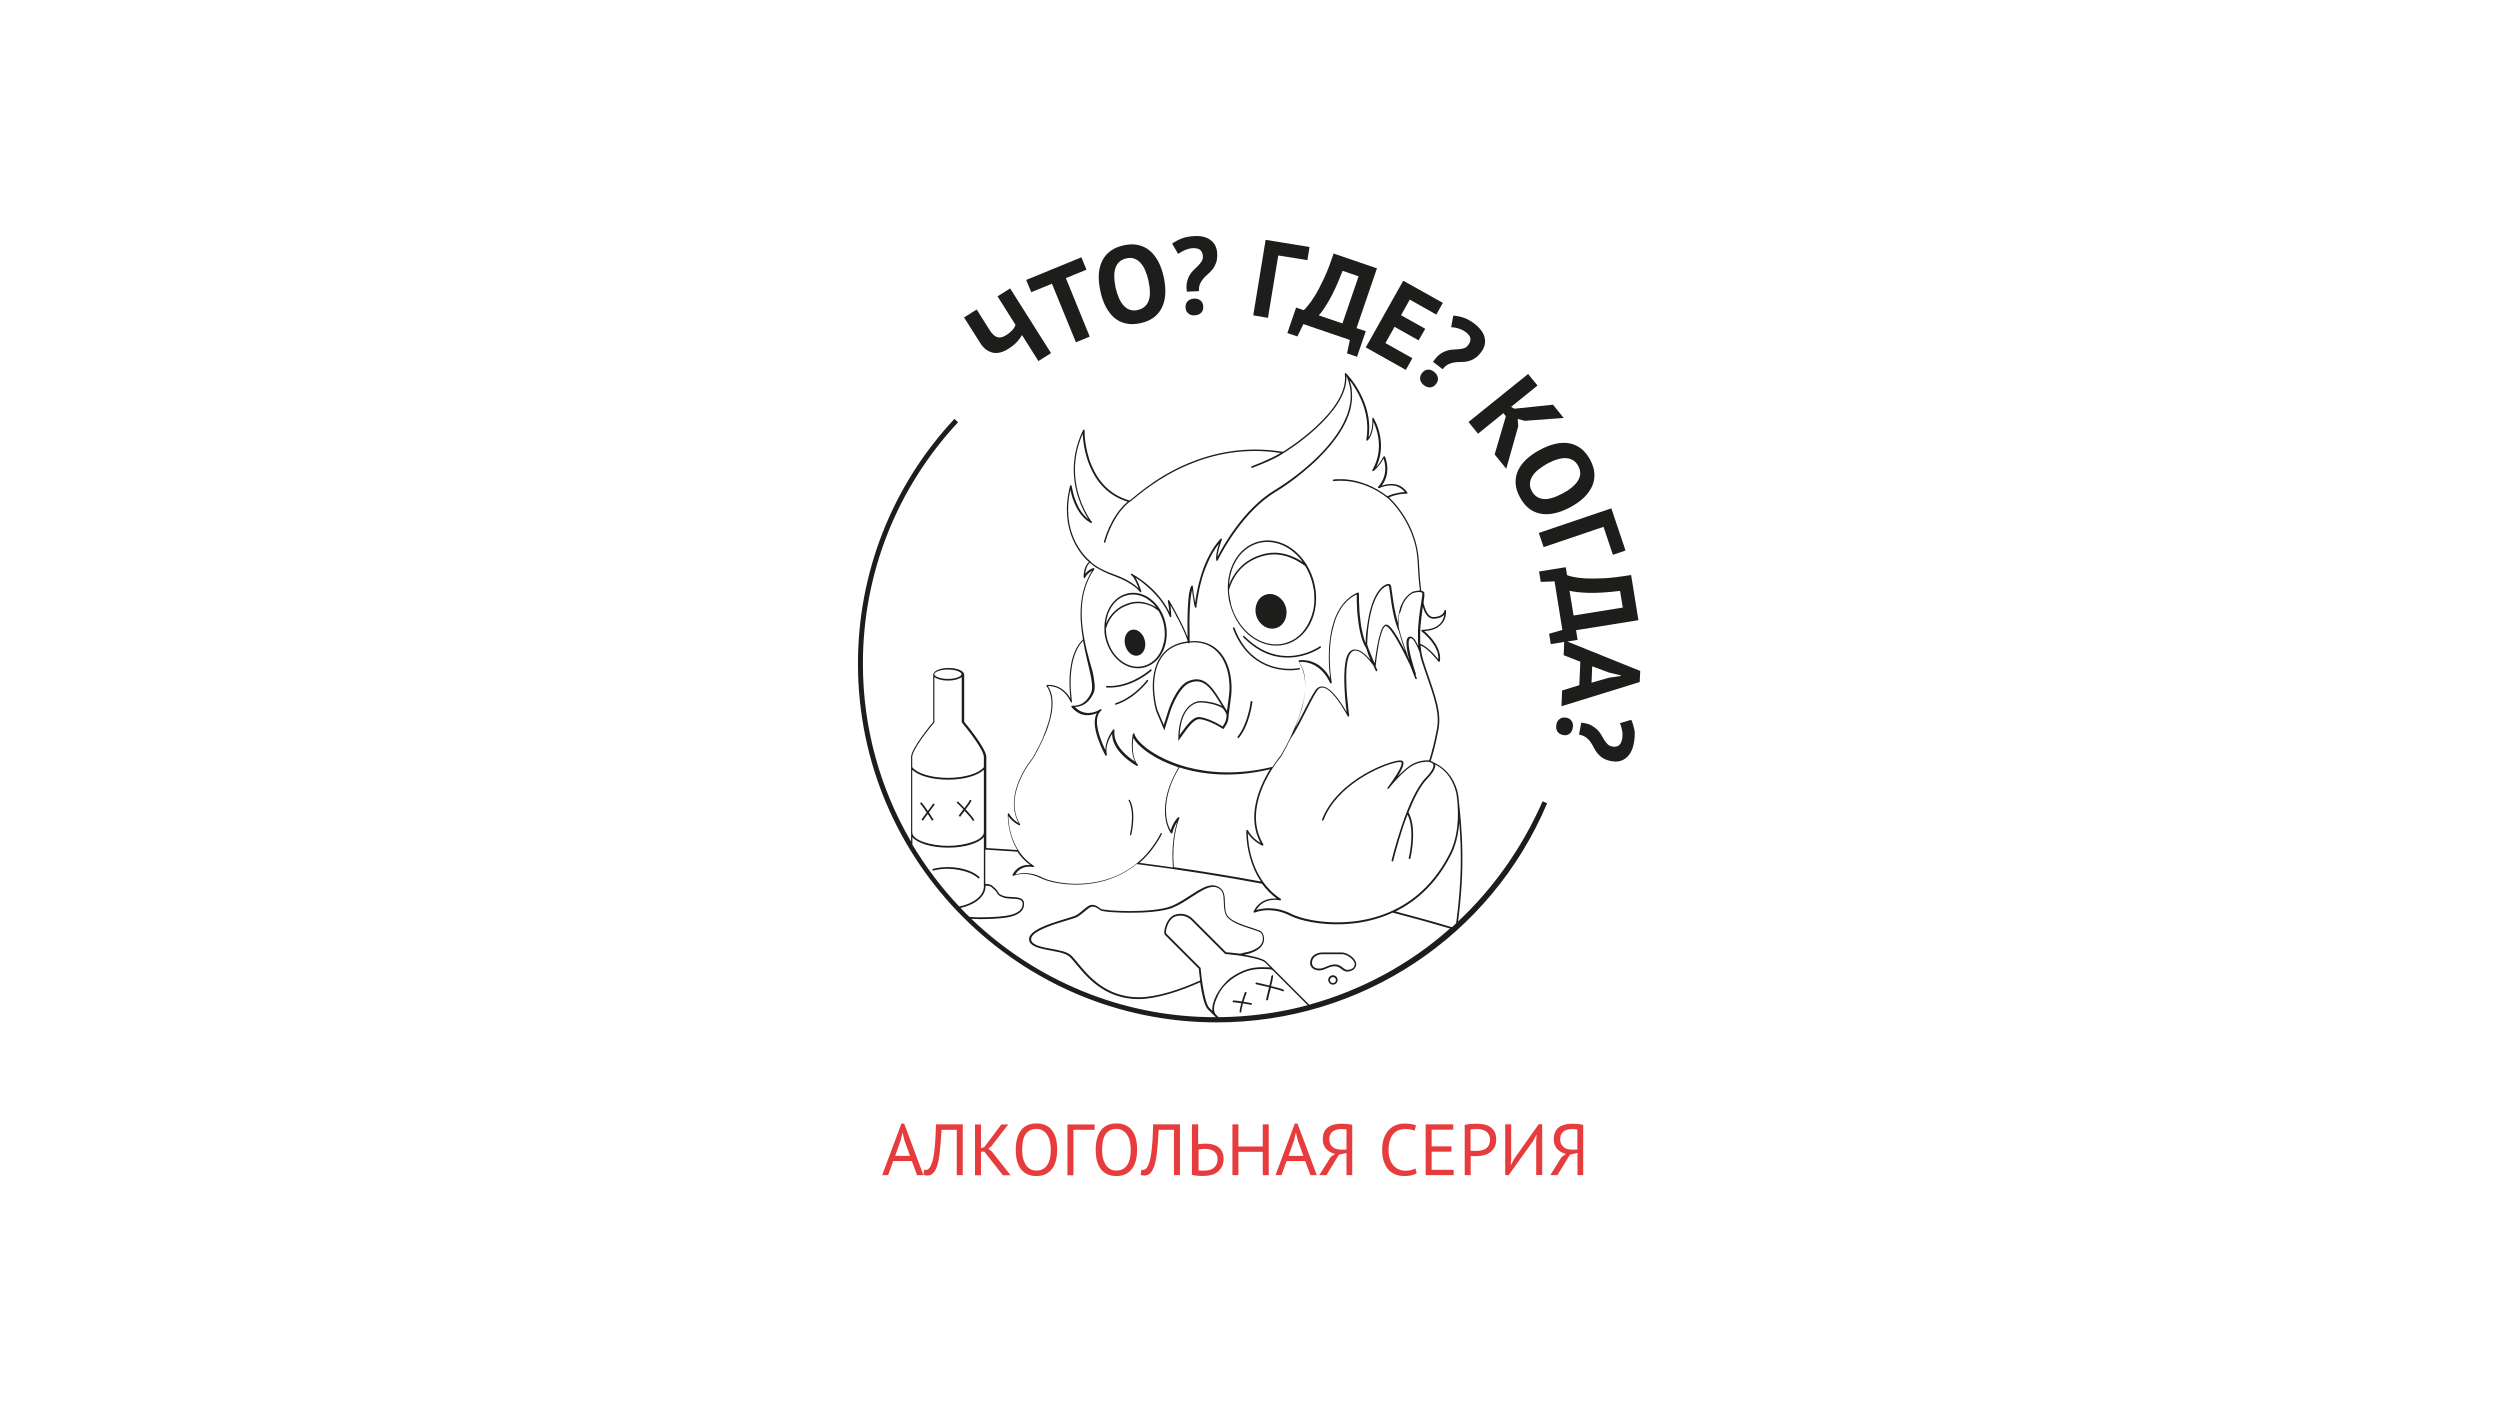 <?xml version="1.0" encoding="utf-8"?>
<!-- Generator: Adobe Illustrator 25.0.1, SVG Export Plug-In . SVG Version: 6.00 Build 0)  -->
<svg version="1.1" id="Слой_1" xmlns="http://www.w3.org/2000/svg" xmlns:xlink="http://www.w3.org/1999/xlink" x="0px" y="0px"
	 viewBox="0 0 1920 1080" style="enable-background:new 0 0 1920 1080;" xml:space="preserve">
<style type="text/css">
	.st0{fill:#FFFFFF;}
	.st1{fill:#E73C3E;}
	.st2{fill:#1D1D1B;}
</style>
<rect class="st0" width="1920" height="1080"/>
<g>
	<path class="st1" d="M700.3,891.7H686l-3.9,10.8h-4.6l14.8-39.6h2.1l14.8,39.6h-4.9L700.3,891.7z M687.5,887.7h11.4l-4.3-11.9
		l-1.4-5.9h-0.1l-1.4,6L687.5,887.7z"/>
	<path class="st1" d="M734.7,867.7h-11.6c-0.4,7.4-0.9,13.6-1.5,18.5c-0.6,4.9-1.5,8.8-2.8,11.5c-0.8,1.8-1.8,3.1-2.9,3.9
		c-1.1,0.8-2.3,1.2-3.6,1.2c-0.7,0-1.2,0-1.7-0.1c-0.5-0.1-0.9-0.2-1.4-0.4l0.6-4c0.4,0.1,0.8,0.2,1.2,0.2c0.6,0,1.3-0.2,1.9-0.6
		c0.6-0.4,1.2-1.2,1.8-2.3c0.5-1,1-2.3,1.5-4c0.5-1.7,0.9-3.8,1.2-6.4c0.4-2.6,0.6-5.6,0.9-9.2c0.2-3.5,0.4-7.7,0.5-12.5h20.6v39
		h-4.6V867.7z"/>
	<path class="st1" d="M756,884.5h-2.6v18.1h-4.6v-39h4.6v18.2l2.5-0.8l13.1-17.4h5.3l-13,16.8l-2.3,1.8l2.8,2.2l14.3,18.2h-5.9
		L756,884.5z"/>
	<path class="st1" d="M780.1,883c0-6.5,1.4-11.5,4.1-15c2.7-3.5,6.7-5.2,11.8-5.2c2.7,0,5.1,0.5,7.1,1.4s3.7,2.3,5,4.1
		c1.3,1.8,2.3,3.9,2.9,6.4c0.6,2.5,0.9,5.2,0.9,8.3c0,6.5-1.4,11.5-4.2,15c-2.8,3.5-6.7,5.2-11.8,5.2c-2.7,0-5.1-0.5-7-1.4
		c-2-1-3.6-2.3-5-4.1c-1.3-1.8-2.3-3.9-2.9-6.4C780.4,888.8,780.1,886.1,780.1,883z M785,883c0,2.2,0.2,4.2,0.6,6.1
		c0.4,1.9,1.1,3.6,2,5.1c0.9,1.5,2,2.6,3.4,3.5c1.4,0.9,3,1.3,4.9,1.3c3.5,0,6.2-1.3,8.1-3.9c2-2.6,3-6.7,3-12.1
		c0-2.1-0.2-4.2-0.6-6.1c-0.4-2-1.1-3.7-2-5.1c-0.9-1.5-2.1-2.6-3.5-3.5c-1.4-0.9-3.1-1.3-5-1.3c-3.4,0-6.1,1.3-8.1,3.9
		C785.9,873.5,785,877.6,785,883z"/>
	<path class="st1" d="M840.7,867.7h-16.3v34.9h-4.6v-39h20.9V867.7z"/>
	<path class="st1" d="M841.5,883c0-6.5,1.4-11.5,4.1-15c2.7-3.5,6.7-5.2,11.8-5.2c2.7,0,5.1,0.5,7.1,1.4s3.7,2.3,5,4.1
		c1.3,1.8,2.3,3.9,2.9,6.4c0.6,2.5,0.9,5.2,0.9,8.3c0,6.5-1.4,11.5-4.2,15c-2.8,3.5-6.7,5.2-11.8,5.2c-2.7,0-5.1-0.5-7-1.4
		c-2-1-3.6-2.3-5-4.1c-1.3-1.8-2.3-3.9-2.9-6.4C841.8,888.8,841.5,886.1,841.5,883z M846.4,883c0,2.2,0.2,4.2,0.6,6.1
		c0.4,1.9,1.1,3.6,2,5.1c0.9,1.5,2,2.6,3.4,3.5c1.4,0.9,3,1.3,4.9,1.3c3.5,0,6.2-1.3,8.1-3.9c2-2.6,3-6.7,3-12.1
		c0-2.1-0.2-4.2-0.6-6.1c-0.4-2-1.1-3.7-2-5.1c-0.9-1.5-2.1-2.6-3.5-3.5c-1.4-0.9-3.1-1.3-5-1.3c-3.4,0-6.1,1.3-8.1,3.9
		C847.4,873.5,846.4,877.6,846.4,883z"/>
	<path class="st1" d="M901.5,867.7h-11.6c-0.4,7.4-0.9,13.6-1.5,18.5c-0.6,4.9-1.5,8.8-2.8,11.5c-0.8,1.8-1.8,3.1-2.9,3.9
		c-1.1,0.8-2.3,1.2-3.6,1.2c-0.7,0-1.2,0-1.7-0.1c-0.5-0.1-0.9-0.2-1.4-0.4l0.6-4c0.4,0.1,0.8,0.2,1.2,0.2c0.6,0,1.3-0.2,1.9-0.6
		c0.6-0.4,1.2-1.2,1.8-2.3c0.5-1,1-2.3,1.5-4c0.5-1.7,0.9-3.8,1.2-6.4c0.4-2.6,0.6-5.6,0.9-9.2c0.2-3.5,0.4-7.7,0.5-12.5h20.6v39
		h-4.6V867.7z"/>
	<path class="st1" d="M915.6,863.5h4.6v15.2c0.2,0,0.5-0.1,0.9-0.1s0.9-0.1,1.4-0.1c0.5,0,1.1-0.1,1.6-0.1s1.1-0.1,1.5-0.1
		c1.8,0,3.5,0.2,5.2,0.5c1.7,0.4,3.2,1,4.5,1.9c1.3,0.9,2.4,2.1,3.2,3.6c0.8,1.5,1.2,3.4,1.2,5.7c0,2.2-0.4,4.2-1.2,5.8
		c-0.8,1.6-1.9,3-3.2,4.1c-1.4,1.1-3,1.9-4.8,2.4c-1.8,0.5-3.8,0.8-6,0.8c-0.5,0-1.2,0-1.9,0c-0.7,0-1.5-0.1-2.4-0.1
		c-0.8-0.1-1.7-0.1-2.5-0.3s-1.6-0.3-2.3-0.4V863.5z M925.3,899c1.3,0,2.6-0.2,3.8-0.5c1.2-0.4,2.2-0.9,3.1-1.6
		c0.9-0.7,1.6-1.6,2.1-2.7s0.8-2.4,0.8-3.8c0-1.6-0.3-2.9-0.8-3.9c-0.6-1-1.3-1.9-2.2-2.5c-0.9-0.6-2-1-3.1-1.3
		c-1.2-0.2-2.4-0.4-3.7-0.4c-0.3,0-0.7,0-1.2,0.1c-0.5,0-1,0.1-1.4,0.1c-0.5,0-0.9,0.1-1.3,0.2c-0.4,0.1-0.7,0.1-0.9,0.2v15.9
		c0.5,0.1,1.3,0.2,2.2,0.3C923.4,898.9,924.3,899,925.3,899z"/>
	<path class="st1" d="M969.8,884.6h-18.7v17.9h-4.6v-39h4.6v17h18.7v-17h4.6v39h-4.6V884.6z"/>
	<path class="st1" d="M1002.4,891.7h-14.3l-3.9,10.8h-4.6l14.8-39.6h2.1l14.8,39.6h-4.9L1002.4,891.7z M989.6,887.7h11.4l-4.3-11.9
		l-1.4-5.9h-0.1l-1.4,6L989.6,887.7z"/>
	<path class="st1" d="M1038.7,902.5h-4.6v-17l-5.7,1.2l-9.7,15.8h-5.5l8.7-13.9l3.4-2.4c-1.3-0.3-2.6-0.8-3.7-1.4
		c-1.1-0.6-2.1-1.4-3-2.3s-1.5-2.1-2-3.3c-0.5-1.3-0.7-2.7-0.7-4.3c0-2.3,0.4-4.2,1.1-5.7c0.8-1.5,1.8-2.7,3.1-3.6s2.9-1.6,4.6-2
		c1.8-0.4,3.6-0.6,5.6-0.6c1.3,0,2.6,0.1,4,0.2s2.8,0.3,4.2,0.7V902.5z M1030.3,867.1c-1.2,0-2.4,0.1-3.5,0.4
		c-1.1,0.2-2.1,0.7-3,1.3c-0.9,0.6-1.6,1.4-2.1,2.4c-0.5,1-0.8,2.3-0.8,3.8c0,1.4,0.3,2.6,0.8,3.6c0.5,1,1.2,1.8,2,2.5
		c0.9,0.7,1.8,1.1,3,1.4c1.1,0.3,2.3,0.4,3.6,0.4h3.8v-15.4c-0.5-0.1-1.1-0.2-1.6-0.3C1031.9,867.1,1031.2,867.1,1030.3,867.1z"/>
	<path class="st1" d="M1088,900.9c-1.1,0.9-2.5,1.4-4.2,1.8s-3.5,0.5-5.5,0.5c-2.3,0-4.5-0.4-6.6-1.2s-3.8-2-5.3-3.6
		c-1.5-1.6-2.7-3.7-3.6-6.3c-0.9-2.5-1.3-5.6-1.3-9.1c0-3.6,0.5-6.7,1.5-9.3c1-2.5,2.3-4.6,3.9-6.2c1.6-1.6,3.4-2.8,5.4-3.5
		s4-1.1,6.1-1.1c2.2,0,4,0.1,5.5,0.4c1.4,0.2,2.6,0.6,3.6,1l-1.1,4.1c-1.8-0.9-4.3-1.3-7.6-1.3c-1.5,0-3,0.3-4.5,0.8
		c-1.5,0.6-2.8,1.5-4,2.7c-1.2,1.3-2.1,2.9-2.8,5c-0.7,2-1.1,4.6-1.1,7.5c0,2.7,0.3,5,1,7c0.7,2,1.6,3.7,2.8,5s2.5,2.3,4.1,3
		c1.6,0.7,3.3,1,5.2,1c1.7,0,3.1-0.2,4.4-0.5c1.2-0.3,2.3-0.8,3.1-1.3L1088,900.9z"/>
	<path class="st1" d="M1094.9,863.5h21.2v4.1h-16.6v12.8h15.2v4.1h-15.2v13.9h16.9v4.1h-21.5V863.5z"/>
	<path class="st1" d="M1124.8,863.9c1.4-0.3,2.9-0.6,4.6-0.7c1.6-0.1,3.2-0.2,4.8-0.2c1.7,0,3.4,0.2,5.2,0.5
		c1.8,0.3,3.4,0.9,4.8,1.8c1.4,0.9,2.6,2.1,3.5,3.7c0.9,1.6,1.4,3.5,1.4,6c0,2.4-0.4,4.4-1.3,6c-0.9,1.6-2,3-3.4,4
		c-1.4,1-3,1.8-4.8,2.2c-1.8,0.4-3.7,0.7-5.6,0.7c-0.2,0-0.5,0-0.9,0s-0.9,0-1.3,0c-0.5,0-0.9,0-1.4-0.1c-0.4,0-0.8-0.1-0.9-0.1
		v14.8h-4.6V863.9z M1134.3,867.1c-1,0-1.9,0-2.8,0.1c-0.9,0-1.6,0.1-2.1,0.3v16.2c0.2,0.1,0.5,0.1,0.9,0.1c0.4,0,0.8,0,1.3,0.1
		c0.4,0,0.9,0,1.3,0c0.4,0,0.7,0,0.9,0c1.3,0,2.5-0.1,3.8-0.4c1.2-0.2,2.4-0.7,3.4-1.3c1-0.6,1.8-1.5,2.4-2.7
		c0.6-1.2,0.9-2.6,0.9-4.4c0-1.5-0.3-2.8-0.9-3.8c-0.6-1-1.3-1.8-2.3-2.5c-0.9-0.6-2-1-3.2-1.3S1135.5,867.1,1134.3,867.1z"/>
	<path class="st1" d="M1179.8,876.1l0.3-4.5h-0.2l-2.4,4.6l-18.8,26.3h-2.7v-39h4.6v26.7l-0.4,4.4h0.2l2.5-4.6l18.8-26.6h2.7v39
		h-4.6V876.1z"/>
	<path class="st1" d="M1216.1,902.5h-4.6v-17l-5.7,1.2l-9.7,15.8h-5.5l8.7-13.9l3.4-2.4c-1.3-0.3-2.6-0.8-3.7-1.4
		c-1.1-0.6-2.1-1.4-3-2.3s-1.5-2.1-2-3.3c-0.5-1.3-0.7-2.7-0.7-4.3c0-2.3,0.4-4.2,1.1-5.7c0.8-1.5,1.8-2.7,3.1-3.6s2.9-1.6,4.6-2
		c1.8-0.4,3.6-0.6,5.6-0.6c1.3,0,2.6,0.1,4,0.2s2.8,0.3,4.2,0.7V902.5z M1207.6,867.1c-1.2,0-2.4,0.1-3.5,0.4
		c-1.1,0.2-2.1,0.7-3,1.3c-0.9,0.6-1.6,1.4-2.1,2.4c-0.5,1-0.8,2.3-0.8,3.8c0,1.4,0.3,2.6,0.8,3.6c0.5,1,1.2,1.8,2,2.5
		c0.9,0.7,1.8,1.1,3,1.4c1.1,0.3,2.3,0.4,3.6,0.4h3.8v-15.4c-0.5-0.1-1.1-0.2-1.6-0.3C1209.3,867.1,1208.5,867.1,1207.6,867.1z"/>
</g>
<g>
	<g>
		<path class="st2" d="M757.2,268.4c1.8,1.3,3.6,2.1,5.5,2.5c1.9,0.3,3.8,0.3,5.8-0.3c1.9-0.5,3.9-1.4,5.9-2.7
			c2.8-1.8,5.1-3.6,6.8-5.5c1.7-1.9,2.9-3.6,3.7-5.1l12.6,20l9.7-6.1l-31.4-49.7l-9.7,6.1l13.8,21.9c-0.4,1.4-1.3,2.8-2.6,4.2
			c-1.3,1.4-2.9,2.7-4.7,3.8c-2.6,1.6-4.8,2.1-6.8,1.4c-2-0.7-3.9-2.5-5.7-5.3l-10-15.9l-9.7,6.1l11.9,18.8
			C753.8,265.2,755.5,267.1,757.2,268.4z"/>
	</g>
	<g>
		<polygon class="st2" points="807.9,217.9 826.3,262.9 836.9,258.5 818.6,213.6 834.4,207.1 830.5,197.6 788.1,215 792,224.4 		"/>
	</g>
	<g>
		<path class="st2" d="M849.2,235.5c1.8,3.4,4,6.3,6.5,8.5c2.6,2.2,5.5,3.7,8.9,4.4c3.4,0.8,7.1,0.7,11.3-0.2
			c7.8-1.7,13.2-5.6,16.3-11.7c3.1-6.1,3.6-13.9,1.6-23.5c-1-4.5-2.3-8.5-4.1-11.9c-1.8-3.4-4-6.3-6.6-8.5c-2.6-2.2-5.6-3.7-8.9-4.4
			c-3.4-0.8-7.1-0.7-11.2,0.2c-7.8,1.7-13.3,5.6-16.4,11.7c-3.1,6.1-3.6,13.9-1.5,23.5C846,228.1,847.4,232,849.2,235.5z
			 M856.9,205.2c1.5-3.7,4.2-5.9,8.2-6.8c2.3-0.5,4.4-0.4,6.2,0.3c1.8,0.7,3.4,1.8,4.8,3.4c1.4,1.6,2.6,3.5,3.5,5.8
			c1,2.3,1.8,4.9,2.4,7.6c1.5,7,1.5,12.3,0,15.9c-1.5,3.6-4.3,5.8-8.3,6.7c-2.2,0.5-4.2,0.4-6-0.2c-1.8-0.6-3.4-1.7-4.8-3.3
			c-1.4-1.5-2.6-3.5-3.6-5.8c-1-2.3-1.8-4.9-2.5-7.8C855.4,214.2,855.4,208.9,856.9,205.2z"/>
	</g>
	<g>
		<path class="st2" d="M907.4,193.4c0.9-0.5,1.8-1,2.8-1.4c1-0.4,2-0.7,3-1c1-0.2,1.9-0.4,2.8-0.4c2.8-0.1,4.8,0.4,5.9,1.5
			s1.8,2.7,1.9,4.6c0.1,1.5-0.2,2.8-0.9,3.9c-0.7,1.1-1.5,2.2-2.6,3.3c-1,1.1-2.2,2.2-3.4,3.3c-1.2,1.1-2.3,2.5-3.2,4
			c-0.9,1.5-1.6,3.3-2.1,5.4s-0.5,4.5-0.1,7.4l9.3-0.4c-0.1-2.4,0.2-4.3,0.9-5.8c0.7-1.5,1.6-2.9,2.7-4.1c1.1-1.2,2.2-2.3,3.5-3.4
			c1.3-1.1,2.5-2.3,3.5-3.7c1.1-1.4,1.9-3,2.6-4.9c0.7-1.9,0.9-4.3,0.8-7.1c-0.2-4.3-1.8-7.7-4.9-10.1c-3.1-2.4-7.3-3.5-12.5-3.2
			c-3.9,0.2-7.2,0.8-10,1.9c-2.7,1.1-5.1,2.4-7.2,3.9l4.6,7.9C905.7,194.5,906.5,193.9,907.4,193.4z"/>
	</g>
	<g>
		<path class="st2" d="M912.1,231.4c-1.2,1.2-1.7,2.8-1.6,4.7c0.1,2,0.8,3.5,2.1,4.6c1.3,1.1,2.9,1.6,4.9,1.5c2.1-0.1,3.8-0.8,5-2
			c1.2-1.2,1.7-2.8,1.6-4.8c-0.1-2-0.8-3.5-2.1-4.6c-1.3-1.1-3-1.6-5.1-1.5C914.9,229.5,913.3,230.2,912.1,231.4z"/>
	</g>
	<g>
		<polygon class="st2" points="981.7,196.2 1004.1,199.8 1005.7,189.7 972,184.2 962.5,242.2 973.8,244.1 		"/>
	</g>
	<g>
		<path class="st2" d="M1001.3,238.2l-5.9-2l-6.7,19.6l7.7,2.6l4.6-9.5l35.7,12.2l-2.2,10.3l7.7,2.6l6.7-19.6l-7.1-2.4l15.7-45.9
			l-33.3-11.4c-2.5,7.6-5,14.1-7.5,19.4c-2.5,5.3-4.8,9.7-6.9,13.1c-2.1,3.4-3.9,5.9-5.5,7.7
			C1002.9,236.7,1001.9,237.8,1001.3,238.2z M1020.9,230.4c3.3-5.6,6.6-13.1,10.2-22.4l12.3,4.2l-12.4,36.2l-18.2-6.2
			C1015,239.9,1017.7,236,1020.9,230.4z"/>
	</g>
	<g>
		<polygon class="st2" points="1079.7,284.1 1084.7,275.1 1064,263.5 1071,251 1089.5,261.4 1094.6,252.5 1076,242.1 1082.7,230.1 
			1103.1,241.6 1108.1,232.6 1077.7,215.6 1048.9,266.8 		"/>
	</g>
	<g>
		<path class="st2" d="M1101.3,285.5c-1.6-1.2-3.2-1.8-4.9-1.6c-1.7,0.2-3.1,1-4.3,2.6c-1.2,1.6-1.7,3.2-1.4,4.9
			c0.3,1.7,1.2,3.1,2.8,4.4c1.7,1.3,3.4,1.9,5.1,1.7c1.7-0.2,3.1-1,4.3-2.6c1.2-1.6,1.7-3.2,1.4-4.8
			C1104,288.3,1103,286.8,1101.3,285.5z"/>
	</g>
	<g>
		<path class="st2" d="M1124.4,267.4c-1.2,0.4-2.6,0.7-4.1,0.8c-1.5,0.1-3.1,0.2-4.7,0.3c-1.7,0.1-3.3,0.4-5,1
			c-1.7,0.6-3.4,1.5-5.1,2.8c-1.7,1.3-3.3,3.2-4.9,5.6l7.4,5.7c1.4-1.9,2.9-3.2,4.5-3.9c1.5-0.7,3.1-1.2,4.7-1.4
			c1.6-0.2,3.2-0.3,4.9-0.3c1.7,0,3.4-0.1,5.1-0.5c1.7-0.4,3.4-1,5.1-2.1c1.7-1,3.5-2.7,5.2-4.9c2.6-3.4,3.5-7,2.8-10.9
			c-0.8-3.8-3.3-7.3-7.4-10.6c-3.1-2.4-6-4.1-8.8-5c-2.8-0.9-5.5-1.5-8-1.6l-1.6,8.9c0.9,0,1.8,0.2,2.9,0.3c1,0.2,2,0.4,3.1,0.8
			c1,0.3,2,0.7,2.9,1.2c0.9,0.5,1.7,1,2.4,1.5c2.2,1.7,3.4,3.4,3.5,5c0.1,1.6-0.4,3.2-1.6,4.7C1126.8,266.2,1125.7,267,1124.4,267.4
			z"/>
	</g>
	<g>
		<polygon class="st2" points="1135.1,333.1 1154.6,317.3 1156.5,319.7 1147.9,349 1156.8,360 1166,327.4 1165.6,321.7 
			1170.9,323.2 1200.9,321 1192.7,310.8 1163.1,313.9 1160.5,312.5 1180.8,296.1 1173.6,287.2 1127.8,324.1 		"/>
	</g>
	<g>
		<path class="st2" d="M1182.4,345.6c-4,2.2-7.5,4.6-10.3,7.3c-2.8,2.7-4.9,5.5-6.3,8.6c-1.4,3.1-2,6.3-1.8,9.8
			c0.2,3.4,1.3,7,3.4,10.8c3.8,7,9,11.1,15.7,12.4c6.7,1.3,14.4-0.4,23-5c4-2.2,7.5-4.6,10.3-7.3c2.8-2.7,4.9-5.6,6.3-8.7
			c1.4-3.1,2-6.4,1.8-9.8s-1.3-7-3.3-10.7c-3.8-7-9.1-11.2-15.8-12.5S1191,341,1182.4,345.6z M1203.3,351.9c3.9,0.4,6.9,2.4,8.8,6
			c1.1,2.1,1.6,4.1,1.5,6c-0.1,1.9-0.8,3.8-1.9,5.5c-1.1,1.8-2.7,3.4-4.6,5c-1.9,1.6-4.2,3.1-6.7,4.4c-6.3,3.4-11.4,4.9-15.3,4.4
			c-3.9-0.5-6.8-2.5-8.7-6.1c-1.1-2-1.5-3.9-1.4-5.8c0.1-1.9,0.7-3.7,1.8-5.5c1.1-1.8,2.6-3.5,4.6-5.1c2-1.6,4.2-3.1,6.8-4.6
			C1194.3,352.9,1199.4,351.5,1203.3,351.9z"/>
	</g>
	<g>
		<polygon class="st2" points="1185.5,420.2 1231.5,404.6 1238.7,426.1 1248.4,422.8 1237.5,390.4 1181.8,409.3 		"/>
	</g>
	<g>
		<path class="st2" d="M1203.7,492.7l7.9-1.3l-1.2-7.4l47.9-7.7l-5.6-34.7c-7.9,1.3-14.8,2.2-20.7,2.5c-5.9,0.3-10.8,0.3-14.8,0.1
			c-4-0.3-7.1-0.7-9.3-1.2c-2.2-0.5-3.7-1-4.4-1.3l-1-6.1l-20.5,3.3l1.3,8l10.6-0.4l6,37.3l-10.2,2.9l1.3,8l10.3-1.7l-0.4,10.2
			l12.8,5l-0.8,18l-13.2,4.1l-0.5,12.1l60.1-18.6l0.4-8.5L1203.7,492.7z M1219.7,455.3c6.5,0.2,14.7-0.3,24.5-1.5l2.1,12.8
			l-37.8,6.1l-3.1-19C1208.5,454.5,1213.3,455.1,1219.7,455.3z M1244.9,519.1l-9.3,1.4l-13.3,3.8l0.5-12.6l12.8,4.8l9.2,2.2
			L1244.9,519.1z"/>
	</g>
	<g>
		<path class="st2" d="M1202.9,551.2c-1.9-0.4-3.6-0.1-5,0.9c-1.4,1-2.3,2.5-2.6,4.4c-0.4,2.1-0.1,3.9,0.8,5.3
			c0.9,1.4,2.3,2.3,4.3,2.7c1.9,0.4,3.6,0.1,4.9-0.9c1.4-1,2.2-2.5,2.6-4.6c0.4-2,0.1-3.7-0.8-5.1
			C1206.2,552.4,1204.8,551.5,1202.9,551.2z"/>
	</g>
	<g>
		<path class="st2" d="M1252.8,552.8l-8.7,2.6c0.4,0.8,0.7,1.7,1,2.7c0.3,1,0.5,2,0.7,3.1c0.2,1.1,0.3,2.1,0.3,3.1
			c0,1-0.1,2-0.2,2.9c-0.5,2.7-1.5,4.5-2.8,5.4c-1.4,0.9-3,1.1-4.9,0.7c-1.5-0.3-2.7-0.9-3.6-1.8s-1.8-2-2.6-3.3
			c-0.8-1.3-1.6-2.6-2.4-4.1c-0.8-1.4-1.9-2.8-3.2-4c-1.3-1.2-2.9-2.3-4.8-3.3c-1.9-0.9-4.3-1.5-7.2-1.8l-1.7,9.2
			c2.3,0.4,4.1,1.2,5.5,2.2c1.3,1.1,2.5,2.2,3.4,3.6c0.9,1.3,1.7,2.7,2.5,4.2c0.7,1.5,1.6,2.9,2.7,4.3c1.1,1.3,2.5,2.6,4.2,3.7
			c1.7,1.1,4,1.9,6.8,2.4c4.2,0.8,7.9,0,10.9-2.4c3.1-2.4,5.1-6.2,6.1-11.4c0.7-3.9,0.9-7.2,0.5-10.1
			C1254.6,557.8,1253.9,555.1,1252.8,552.8z"/>
	</g>
	<g>
		<path class="st2" d="M981.1,512.7c-8.2-1.7-17.9-6.1-25.6-16.5c-2.8-3.8-5.3-8.4-7.4-14c-0.1-0.3-0.5-0.5-0.8-0.4
			c-0.3,0.1-0.5,0.5-0.4,0.8c2.1,5.7,4.7,10.4,7.6,14.2c8.4,11.4,19.3,15.8,28,17.3c8.7,1.5,15.3,0.1,15.4,0.1
			c0.3-0.1,0.5-0.4,0.5-0.7c-0.1-0.3-0.4-0.5-0.7-0.5l0,0l-0.3,0.1C996,513.4,989.3,514.4,981.1,512.7z"/>
	</g>
	<g>
		<path class="st2" d="M883.4,514.2c0,0-0.2,0.2-0.7,0.6c-3.1,2.6-16.8,13-32.7,12c-0.3,0-0.6,0.2-0.6,0.6c0,0.3,0.2,0.6,0.6,0.6
			c18.9,1.2,34.3-12.8,34.3-12.8c0.2-0.2,0.3-0.6,0-0.9C884.1,514,883.7,514,883.4,514.2z"/>
	</g>
	<g>
		<path class="st2" d="M880.7,522.4c0,0-0.2,0.2-0.5,0.7c-2.2,2.8-11.1,13-23.8,17.1c0.1,0.4,0.2,0.8,0.2,1.2
			c15.4-4.9,25-18.3,25.1-18.3c0,0,0-0.1,0-0.1c0.1-0.3,0.1-0.6-0.2-0.8C881.3,522.1,880.9,522.1,880.7,522.4z"/>
	</g>
	<g>
		<path class="st2" d="M968.1,498.2c-4.1-2.3-8.3-5.5-12.5-9.7c0,0-0.1-0.1-0.1-0.1c-0.2-0.1-0.5-0.1-0.7,0.1
			c-0.2,0.2-0.2,0.6,0,0.9c4.3,4.3,8.5,7.5,12.7,9.9c6.8,3.9,13.5,5.4,19.5,5.7c4.4,0,6.6,0,11.4-1c0.6-0.1,1.2-0.3,1.8-0.4
			c8.6-2.2,14.1-6.1,14.1-6.2c0.3-0.2,0.3-0.6,0.1-0.8c-0.1-0.1-0.1-0.1-0.2-0.2c-0.2-0.1-0.5-0.1-0.7,0l0,0l-0.2,0.2
			c-1.2,0.8-6.9,4.4-15.1,6.2C990.1,504.6,979.4,504.6,968.1,498.2z"/>
	</g>
	<g>
		<path class="st2" d="M987.3,494.9c1.2-0.3,2.4-0.7,3.6-1.2c15.6-6.6,23.6-26.7,18.2-46.9c-0.6-2.2-1.3-4.2-2.1-6.2
			c-1-2.4-2.2-4.7-3.5-6.9l0,0c0,0,0,0,0,0c-8.5-13.8-23.2-21.5-37.2-17.7c-1.2,0.3-2.4,0.7-3.5,1.2c-12.8,5.4-20.5,19.9-19.8,36
			c0.1,3.6,0.6,7.2,1.6,10.9c0.6,2.2,1.3,4.4,2.2,6.4C954.1,488.4,971.2,499.2,987.3,494.9z M944.9,461.1c-0.1-0.3-0.1-0.6-0.2-0.9
			c-0.1-0.6-0.2-1.1-0.3-1.7c-0.1-0.4-0.1-0.8-0.2-1.3c-0.1-0.5-0.1-0.9-0.2-1.4c0-0.5-0.1-1-0.1-1.5c0-0.3-0.1-0.7-0.1-1
			c2.8-10.1,9.3-19.6,21.2-24.6c1.8-0.8,3.7-1.4,5.8-1.9c5.8-1.5,11.3-1.2,16.3,0.2c0.5,0.1,1,0.3,1.5,0.4c0.3,0.1,0.5,0.2,0.8,0.3
			c0.2,0.1,0.4,0.1,0.6,0.2c0.2,0.1,0.5,0.2,0.7,0.3c0.3,0.1,0.5,0.2,0.8,0.3c0.2,0.1,0.5,0.2,0.7,0.3c0.2,0.1,0.4,0.1,0.5,0.2
			c0.3,0.1,0.5,0.2,0.8,0.4c0.2,0.1,0.5,0.2,0.7,0.3c0.1,0.1,0.3,0.1,0.4,0.2c0.3,0.1,0.5,0.3,0.8,0.4c0.3,0.1,0.5,0.3,0.8,0.4
			c0.1,0.1,0.2,0.1,0.3,0.2c0.2,0.1,0.5,0.3,0.7,0.4c0.3,0.2,0.6,0.3,0.9,0.5c0.1,0.1,0.2,0.1,0.3,0.2c0.2,0.1,0.4,0.3,0.6,0.4
			c0.3,0.2,0.6,0.4,0.9,0.6c0.1,0.1,0.2,0.1,0.3,0.2c0.2,0.1,0.3,0.2,0.5,0.3c0.3,0.2,0.6,0.4,0.9,0.6c0.2,0.2,0.4,0.3,0.7,0.5
			c0.4,0.7,0.9,1.5,1.3,2.2c0.2,0.3,0.4,0.6,0.5,1c0.6,1.1,1.1,2.3,1.6,3.4c0.8,1.9,1.5,4,2.1,6.1c0.3,1.2,0.6,2.5,0.8,3.7
			c0.1,0.4,0.1,0.8,0.2,1.1c0.1,0.8,0.3,1.7,0.4,2.5c0.1,0.7,0.1,1.4,0.1,2.2c0,0.5,0.1,1,0.1,1.5c0,0.8,0,1.5,0,2.3
			c0,0.4,0,0.9,0,1.3c0,0.8-0.1,1.7-0.2,2.5c0,0.3,0,0.7-0.1,1c-0.1,0.8-0.3,1.6-0.4,2.5c-0.1,0.3-0.1,0.6-0.2,0.9
			c-0.2,0.7-0.4,1.5-0.6,2.2c-0.1,0.4-0.2,0.7-0.3,1.1c-0.2,0.7-0.5,1.4-0.7,2.1c-0.1,0.3-0.2,0.7-0.4,1c-0.3,0.7-0.6,1.4-0.9,2
			c-0.1,0.3-0.3,0.6-0.4,0.9c-0.3,0.6-0.7,1.2-1,1.8c-0.2,0.3-0.3,0.6-0.5,1c-0.3,0.5-0.7,1-1.1,1.6c-0.2,0.3-0.5,0.7-0.7,1
			c-0.4,0.5-0.7,0.9-1.1,1.4c-0.3,0.3-0.5,0.7-0.8,1c-0.4,0.4-0.7,0.7-1.1,1.1c-0.3,0.3-0.7,0.7-1,1c-0.4,0.3-0.8,0.6-1.2,0.9
			c-0.4,0.3-0.8,0.7-1.2,1c-0.4,0.3-0.8,0.5-1.2,0.8c-0.4,0.3-0.9,0.6-1.3,0.8c-0.4,0.2-0.8,0.4-1.3,0.6c-0.5,0.2-1,0.5-1.5,0.7
			c-1.1,0.5-2.2,0.8-3.4,1.2c-15.3,4.1-31.9-6.2-39.3-23.7c-0.8-2-1.6-4.1-2.1-6.2C945.3,462.8,945.1,462,944.9,461.1z M963.1,418.3
			c1.1-0.5,2.2-0.8,3.4-1.2c12.4-3.3,25.6,2.8,34,14.5c-7.8-5.1-18.2-9.1-29.9-6.1c-2.1,0.5-4.1,1.2-6,2
			c-10.7,4.5-17.3,12.7-20.7,21.7C944.7,435.1,951.9,422.9,963.1,418.3z"/>
	</g>
	<g>
		<path class="st2" d="M849.1,490.7c0.4,1.7,1,3.4,1.7,5c2.6,6.3,6.9,11.2,11.9,14.3c5,3,10.8,4.1,16.5,2.5c0.8-0.2,1.5-0.5,2.3-0.8
			c11.3-4.7,17.1-19.3,13.5-33.9c-0.4-1.7-1-3.3-1.6-4.9c-0.7-1.6-1.4-3.1-2.3-4.5c-5.9-9.8-16.2-15.2-26.1-12.4
			c-0.8,0.2-1.5,0.5-2.3,0.8c-9.2,3.9-14.8,14.4-14.5,26.1c0,0,0,0,0,0C848.1,485.5,848.4,488.1,849.1,490.7z M880.9,510.6
			c-0.7,0.3-1.4,0.5-2.1,0.7c-0.4,0.1-0.9,0.2-1.3,0.3c-0.3,0.1-0.6,0.1-0.9,0.2c-0.3,0.1-0.7,0.1-1,0.1c-0.3,0-0.6,0.1-0.9,0.1
			c-0.4,0-0.7,0-1.1,0c-0.3,0-0.6,0-0.9,0c-0.4,0-0.7-0.1-1.1-0.1c-0.3,0-0.6-0.1-0.8-0.1c-0.4-0.1-0.7-0.2-1.1-0.2
			c-0.3-0.1-0.5-0.1-0.8-0.2c-0.4-0.1-0.8-0.2-1.2-0.4c-0.2-0.1-0.5-0.1-0.7-0.2c-0.4-0.2-0.8-0.4-1.3-0.5c-0.2-0.1-0.4-0.2-0.6-0.3
			c-0.6-0.3-1.2-0.6-1.8-1c-4.8-2.9-8.9-7.6-11.4-13.7c-0.6-1.5-1.2-3.2-1.6-4.8c-0.3-1.3-0.6-2.5-0.7-3.8c-0.1-0.5-0.1-1-0.1-1.5
			c-0.1-0.7-0.2-1.5-0.2-2.2c2.1-7.3,6.8-14.2,15.3-17.7c1.2-0.5,2.4-0.9,3.7-1.3c4.1-1.1,8-0.9,11.5,0c0.9,0.2,1.8,0.5,2.6,0.8
			c0.1,0,0.2,0.1,0.3,0.1c0.3,0.1,0.6,0.3,0.9,0.4c-0.3-0.1-0.6-0.3-0.9-0.4c0.8,0.3,1.6,0.7,2.4,1.1c-0.5-0.2-1-0.5-1.5-0.7
			c0.5,0.2,1,0.5,1.5,0.7c0.1,0,0.2,0.1,0.2,0.1c0.4,0.2,0.7,0.4,1,0.6c-0.3-0.2-0.6-0.4-1-0.6c0.8,0.4,1.5,0.8,2.2,1.3
			c-0.4-0.3-0.8-0.5-1.3-0.7c0.5,0.3,0.9,0.5,1.3,0.8c0,0,0.1,0,0.1,0.1c0.4,0.2,0.7,0.5,1.1,0.8c-0.3-0.2-0.7-0.5-1-0.7
			c0.7,0.5,1.4,1,2.1,1.5c-0.3-0.3-0.7-0.5-1.1-0.7c0.4,0.3,0.8,0.5,1.1,0.8c0.2,0.4,0.4,0.8,0.7,1.2c0.1,0.3,0.3,0.5,0.4,0.8
			c0.4,0.7,0.7,1.4,1,2.2c0.6,1.5,1.2,3.1,1.6,4.7c0.2,1,0.4,1.9,0.6,2.9c0.1,0.3,0.1,0.6,0.1,0.9c0.1,0.6,0.2,1.3,0.2,1.9
			c0,0.4,0,0.7,0.1,1.1c0,0.6,0,1.2,0,1.8c0,0.4,0,0.7,0,1.1c0,0.6-0.1,1.2-0.1,1.7c0,0.3-0.1,0.7-0.1,1c-0.1,0.6-0.2,1.2-0.3,1.8
			c-0.1,0.3-0.1,0.6-0.2,0.9c-0.2,0.9-0.4,1.7-0.7,2.5c0,0,0,0,0,0.1c-0.2,0.8-0.5,1.6-0.8,2.4c-0.1,0.3-0.2,0.5-0.3,0.7
			c-0.2,0.5-0.5,1-0.7,1.6C889,505.1,885.4,508.7,880.9,510.6z M879.7,464c0.9,0.2,1.7,0.5,2.6,0.8
			C881.4,464.6,880.5,464.3,879.7,464z M863,458c0.7-0.3,1.4-0.5,2.1-0.7c8.4-2.4,17.1,1.5,23,9.2c-5.4-3.3-12.4-5.8-20.2-3.6l0,0
			c-1.4,0.4-2.6,0.8-3.8,1.3c-7.4,3.1-12.1,8.7-14.7,14.9C850.2,469.4,855.3,461.2,863,458z"/>
	</g>
	<g>
		<path class="st2" d="M950.2,566.1l1,0.9c8.8-10.6,10.6-27.7,10.7-28.4l-1.4-0.1C960.6,538.5,958.7,555.8,950.2,566.1z"/>
	</g>
	<g>
		<path class="st2" d="M868.3,638.3c-0.3,1.6-0.5,2.6-0.5,2.6c-0.1,0.3,0.1,0.5,0.4,0.6c0.3,0.1,0.5-0.1,0.6-0.4c0,0,0.3-1,0.6-2.7
			c0.9-5.2,2.4-16.7-1.7-24c-0.1-0.2-0.4-0.3-0.7-0.2c-0.2,0.1-0.3,0.4-0.2,0.7C870.6,621.8,869.3,633.2,868.3,638.3z"/>
	</g>
	<g>
		<path class="st2" d="M1119.8,707.7c5.4-42.1,3.4-67.6,0.2-96.3c0,0,0,0,0,0c0,0-0.1-0.4-0.2-1.1c0-0.1,0-0.2,0-0.2l0,0
			c-0.3-1.8-1.1-5.2-3-9.1c-2.6-5.5-7.5-11.8-16-15.6c-0.6-0.4-1.2-0.8-2-1c0.8-2.3,3.8-12.2,6-24.5c0-0.3,0.1-0.5,0.1-0.8
			c2.6-14.8-5.4-31.4-11.8-51.9c-0.7-2.2-1.2-4.6-1.6-7c-0.1-0.5-0.2-1.1-0.2-1.6c0-0.3-0.1-0.7-0.1-1.1c-0.1-0.5-0.1-1.1-0.2-1.6
			c0-0.1,0-0.1,0-0.2c2.7,1,5.8,3.6,8.3,6.2c1.5,1.6,2.9,3.1,3.9,4.3c1,1.2,1.5,1.9,1.5,1.9c0.1,0.2,0.4,0.3,0.6,0.2
			c0.2-0.1,0.4-0.2,0.5-0.5c0.6-3.3-0.1-6.5-1.3-9.4c-2.7-6.5-8.3-11.7-10.7-13.7c3.2-0.2,5.9-0.8,8-1.7c4.9-2.1,7.2-5.6,8.1-8.6
			c0.9-3,0.6-5.4,0.6-5.5c0-0.3-0.3-0.5-0.6-0.5c-0.3,0-0.6,0.3-0.6,0.6l0,0l0,0h0c0,0.1-0.2,2.5-3.7,4c-1,0.4-2.3,0.8-4,0.9
			c-1.4,0.1-2.6-0.2-3.7-1.1c-1.1-0.9-2.1-2.4-3-4.5c-0.6-1.4-1.1-3.1-1.6-5.1c0-0.3,0.1-0.6,0.1-0.9c0.1-0.4,0.1-0.7,0.1-1
			c0,0,0-0.1,0-0.2c0,0,0,0,0-0.1c0.1-0.6,0.1-1.1,0.2-1.6c0-0.1,0-0.3,0.1-0.4c0,0,0-0.1,0-0.1c0.1-0.4,0.1-0.8,0.1-1.2
			c0-0.1,0-0.2,0-0.3c0-0.5,0-0.9,0-1.3c0,0,0-0.1,0-0.1c0,0,0,0,0,0c0,0,0,0,0,0c0,0,0-0.1,0-0.1c0-0.1,0-0.1,0-0.2
			c0-0.1,0-0.1,0-0.2c0,0,0-0.1,0-0.1c0,0,0,0,0-0.1c0-0.1-0.1-0.3-0.2-0.4c-0.5-0.7-1.3-1.1-2.2-1.2c0,0,0,0,0,0
			c-0.8-6-1.4-13.5-1.8-22.4c-0.5-8.9-2.6-16.9-5.4-23.6c-6-14.3-15-23.4-17.5-25.7c0.1-0.1,0.3-0.1,0.4-0.2
			c3.4-1.4,6.7-2.1,9.1-2.4c1.2-0.1,2.2-0.2,2.9-0.2c0.3,0,0.6,0,0.8,0l0.3,0l0.6-0.3c0.1-0.2,0.1-0.5,0-0.6
			c-3.3-4.9-7.8-6.5-11.8-6.6c-3.2-0.1-6,0.6-7.9,1.3c3.3-4.5,4.3-9.1,4.3-13c0-4.4-1.3-7.8-1.7-8.9c-0.1-0.2-0.2-0.3-0.2-0.4
			c-0.1-0.2-0.3-0.3-0.5-0.3l-0.6,0.3c-1.8,3.5-3.8,6.1-5.3,7.7c-0.1,0.1-0.1,0.1-0.2,0.2c6.4-13.7,2.9-26.5,0.2-32.9
			c-1.2-2.8-2.2-4.4-2.2-4.5c-0.1-0.2-0.4-0.3-0.7-0.3c-0.3,0.1-0.4,0.3-0.4,0.6c0.4,5.9-0.7,9.9-1.8,12.4c-0.3,0.7-0.6,1.3-1,1.8
			c1.5-10.9-0.7-20.7-4.1-28.6c-4-9.5-9.4-16.3-11.9-19c-0.8-0.9-1.3-1.4-1.3-1.4c-0.2-0.2-0.5-0.2-0.7-0.1
			c-0.2,0.1-0.4,0.4-0.3,0.6c1.9,14.2-9.9,29.2-22.4,40.7c-6.2,5.7-12.5,10.5-17.3,13.9c-2.4,1.7-4.4,3-5.8,3.9
			c-1,0.7-1.7,1.1-2,1.3c-28.6-4.7-53.2,0.7-72.5,8.7c-13.6,5.7-24.5,12.7-32.2,18.4c-3.9,2.8-7,5.4-9.2,7.2c-1.1,0.9-2,1.7-2.7,2.2
			c-0.6,0.5-1,0.8-1.2,0.9c-15.9-4.5-24.4-15.7-29.1-26.8c-2.9-6.8-4.2-13.6-4.9-18.6c-0.3-2.5-0.5-4.6-0.5-6.1c0-0.7,0-1.3,0-1.7
			c0-0.4,0-0.6,0-0.6c0-0.3-0.2-0.5-0.5-0.6c-0.3-0.1-0.6,0.1-0.7,0.3c-11.5,23.7-7,44.6-1.6,57.5c2.1,5,4.3,8.8,5.8,11.1
			c-4.4-3.4-7.5-8.4-9.4-13.1c-1.4-3.3-2.3-6.5-2.8-8.9c-0.3-1.2-0.4-2.1-0.6-2.8c-0.1-0.7-0.2-1-0.2-1c0-0.3-0.3-0.5-0.6-0.5
			c-0.3,0-0.6,0.2-0.6,0.5c-4.5,17.5-2.2,30.9,1.9,40.6c4.4,10.4,10.7,16.3,12.7,18c-2.2,1.6-3.2,4.3-3.7,6.7
			c-0.6,2.6-0.5,4.9-0.5,4.9c0,0.3,0.2,0.5,0.5,0.6c0.3,0.1,0.5-0.1,0.7-0.3c1.6-3,3.8-4.5,5.3-5.2c-10.5,16.3-9.9,35.7-7,52.7
			c-5.2,5-7.9,12.2-9.2,19.5c-1.9,10.4-1,20.9-0.4,25.8c-4.1-7-9.6-9.4-13.4-10.1c-2.8-0.5-4.7-0.2-4.7-0.2l-0.4,0.3l0.1,0.5
			c4.1,5.5,4.5,13.1,3.1,21.1c-0.1,0.7-0.3,1.3-0.4,2c-0.2,0.9-0.4,1.8-0.6,2.7c0,0.1,0,0.2-0.1,0.2c-0.2,0.6-0.4,1.3-0.5,1.9
			c0.2-0.6,0.4-1.2,0.5-1.8c-0.2,0.8-0.4,1.6-0.7,2.4c0.1-0.2,0.1-0.4,0.2-0.6c-0.1,0.2-0.1,0.4-0.2,0.6c-0.1,0.3-0.2,0.5-0.3,0.8
			c-0.2,0.6-0.4,1.3-0.6,1.9c-0.1,0.3-0.2,0.6-0.3,0.8c-0.2,0.5-0.4,1-0.6,1.6c0.2-0.5,0.4-1,0.6-1.5c-0.2,0.7-0.5,1.3-0.7,2
			c0.1-0.2,0.1-0.3,0.2-0.5c-0.1,0.2-0.1,0.3-0.2,0.5c-0.1,0.2-0.1,0.4-0.2,0.6c-0.2,0.5-0.4,1.1-0.6,1.6c0.2-0.5,0.4-1,0.6-1.6
			c-0.3,0.9-0.7,1.7-1,2.5c0.1-0.3,0.2-0.6,0.4-0.9c-0.1,0.3-0.2,0.6-0.4,0.9c-0.1,0.2-0.1,0.3-0.2,0.5c-0.3,0.7-0.5,1.3-0.8,2
			c-0.1,0.2-0.2,0.5-0.3,0.7c-0.3,0.6-0.5,1.2-0.8,1.8c-0.1,0.2-0.2,0.4-0.3,0.6c-0.3,0.7-0.7,1.5-1,2.1c0,0,0,0,0,0
			c-1.5,3-2.8,5.5-3.8,7.3c-1,1.8-1.7,2.9-1.7,3c-0.3,0.4-11,13-13.7,28.3c-1.3,7-0.8,14.6,3,21.8c-0.5-0.3-1.1-0.7-1.8-1.2
			c-1.8-1.3-4-3.4-5.6-6.2c-0.1-0.2-0.3-0.3-0.5-0.2c-0.2,0.1-0.4,0.2-0.4,0.5c0,0-0.3,6.8,2,15.2c1.1,4,2.7,8.3,5.3,12.5
			c-6.9-0.5-16.7-1.1-23.8-1.5v-12v-53.5v-4.4c0-6.9-17-27-17-27v-36.5c0,0,0,0,0,0c0,0,0,0,0,0v-0.3l-0.1,0.1
			c-0.4-2.6-5.5-4.7-11.8-4.7c-6.3,0-11.4,2.1-11.8,4.7l-0.1-0.1v36.8c0,0-17,20.2-17,27v4.4c0,0,0,0,0-0.1v53.5c0,0,0,0,0,0.1v7.1
			c-23.5-40.2-37-86.9-37-136.7c0-69.1,26-134.9,73.1-185.4l-2.8-2.6c-47.8,51.2-74.1,117.9-74.1,188
			c0,151.9,123.6,275.5,275.5,275.5c111,0,210.6-66,253.8-168.3l-3.5-1.5C1169,651.1,1146.9,682.3,1119.8,707.7z M1118.3,709.1
			c-1.1,1-2.1,2-3.2,3c-12.9-3.9-27.4-7.9-43.3-12.1c15.8-7.8,30.9-21,42-42.4l0,0c3.9-7.1,6.2-16.1,6.9-26.1
			C1122.5,653.4,1122.7,676.2,1118.3,709.1z M1103.7,558.8c0,0.3-0.1,0.5-0.1,0.8c-1.9,10.5-4.4,19.2-5.5,22.9
			c-0.2,0.7-0.4,1.2-0.5,1.5c-3.4-0.4-7.9,0.5-11.5,2.1c-4.2,1.9-8.8,6.2-12.7,10.2c2.1-3.3,4-6.8,4.4-9.2c0.1-0.5,0.1-1,0-1.5
			c-0.1-0.5-0.3-0.9-0.7-1.2c-0.3-0.2-0.5-0.3-0.8-0.3c-0.9-0.2-2.3,0-4.1,0.3c-1.8,0.4-4,1-6.6,1.9c-5.1,1.8-11.3,4.5-17.8,8.3
			c-12.9,7.6-26.5,19.2-32.5,34.8c-0.1,0.3,0,0.7,0.4,0.8c0.3,0.1,0.7,0,0.8-0.4c5-13.3,15.9-23.8,27.1-31.2
			c11.2-7.4,22.7-11.8,28.7-13c1.7-0.4,3-0.5,3.6-0.3l0.3,0.1l0.2,0.4c0,0.2,0,0.6,0,1c-0.3,1.8-1.9,4.9-3.8,8c-1.9,3-4,6.1-5.4,8
			c-0.9,1.3-1.5,2.1-1.6,2.1l0,0v0c0,0,0,0,0,0c-0.1,0.1-0.1,0.2-0.1,0.3l0,0.1l0,0c0,0.2,0.1,0.3,0.2,0.4c0.1,0.1,0.3,0.2,0.5,0.1
			l0,0l0.1-0.1c0.1,0,0.2-0.1,0.3-0.2c0,0,0,0,0,0l0,0l0,0c0,0,0.7-0.9,1.9-2.3c1.2-1.4,2.9-3.4,4.9-5.5c3.9-4.2,9-8.8,13.1-10.6
			c3.5-1.6,8.2-2.5,11.3-1.9c0.5,0.1,0.9,0.2,1.3,0.4c0.1,0.1,0.2,0.2,0.3,0.3c0.2,0.1,0.4,0.2,0.7,0.3c0.1,0.1,0.2,0.1,0.2,0.2
			c0.5,0.5,0.7,1.2,0.5,2.3c-0.3,1.8-2,4.7-5.8,8.6c-7.5,7.7-14,23.5-18.7,37.5c-4.7,14-7.6,26-7.6,26c-0.1,0.4,0.1,0.7,0.5,0.8
			c0.4,0.1,0.7-0.1,0.8-0.5c0,0,0.7-3,2-7.7c1.3-4.7,3.2-11.2,5.5-18.2c1.1-3.2,2.2-6.4,3.5-9.6c4.5,9.1,2.8,23.3,1.6,29.8
			c-0.4,2.2-0.7,3.5-0.7,3.5c-0.1,0.4,0.1,0.7,0.5,0.8c0.3,0.1,0.7-0.1,0.8-0.5c0,0,0.3-1.3,0.7-3.6c1.2-6.8,3.2-22-2.2-31.7
			c4.1-10.4,9-20.3,14.3-25.7c3.9-4,5.7-7,6.2-9.3c0.1-0.7,0.1-1.3,0-1.8c6.1,3.2,10,7.7,12.4,12.1c2.6,4.6,3.6,8.9,4,10.9
			c2.6,17.9,0.5,34.9-5.9,46.6l0.6,0.3l-0.6-0.3c-13.5,26-32.8,39.7-52.2,46.3c-19.4,6.6-38.9,6.2-52.7,3.7
			c-7.1-1.3-12.6-3.1-15.8-4.7c-4-2.1-7.9-3.3-11.3-3.9c-7.4-1.3-13.2-0.1-15.9,0.8c2.6-4.3,6-6.3,9.3-7.2c3.6-1,7-0.6,8.3-0.3
			c0.4,0.1,0.6,0.1,0.6,0.1c0.3,0.1,0.6-0.1,0.8-0.4c0.1-0.3,0-0.6-0.2-0.8c-22.7-14.8-25.1-42.4-25.3-50.3c4.5,6.6,10.9,9.3,11,9.4
			c0.3,0.1,0.6,0,0.8-0.2c0.2-0.2,0.2-0.5,0.1-0.8c-5.9-9.7-6.6-20.2-4.8-29.8c3.2-17.6,14.5-32.7,17.3-36.1
			c0.4-0.5,0.6-0.7,0.6-0.7l0.1-0.1c0,0,3.4-5.5,7.4-13.8c0,0,0,0,0,0c3.6-5.1,7.4-12.3,10.9-19.3c3.6-7.1,7-13.9,9.8-18.1
			c1.5-2.2,3-2.7,4.8-2.4c2.8,0.5,6.3,3.6,9.4,7.5c3.1,3.8,5.8,8.2,7.5,11.2c1.1,2,1.8,3.2,1.8,3.2c0.1,0.3,0.5,0.4,0.8,0.3
			c0.2-0.1,0.4-0.3,0.4-0.5c0-0.1,0-0.1,0-0.2c0,0-0.2-1.7-0.6-4.5c-0.3-2.8-0.7-6.6-1.1-10.9c-0.7-8.6-1-19,0.3-26c0,0,0,0,0,0
			c0,0,0,0,0,0c0.5-2.8,1.3-5,2.3-6.4c1.4-1.9,3-2.4,4.7-2.1c2.2,0.4,4.7,2.2,6.9,4.3c2.2,2.1,4.2,4.6,5.4,6.2
			c0.3,0.4,0.5,0.7,0.7,1c0,0,0,0,0,0c1,2.3,1.7,3.9,1.7,3.9c0.1,0.3,0.5,0.5,0.9,0.3c0.3-0.1,0.5-0.5,0.3-0.9c0,0-0.5-1.1-1.2-2.7
			c0,0,0-0.1,0-0.1c0,0,0,0,0-0.1c0,0,0.2-1.8,0.5-4.6c0.3-2.8,0.9-6.5,1.5-10.2c0-0.1,0-0.1,0-0.2c1-5.7,2.5-11.5,4.1-14.2
			c0.5-0.9,1.1-1.4,1.5-1.6l0.3,0c0.3,0,0.9,0.4,1.6,1c0.7,0.6,1.4,1.5,2.3,2.6c1.6,2.2,3.5,5.1,5.3,8.4c3.5,6.1,7,13.2,9.4,18.3
			c0,0,0,0,0,0c2.2,5.9,3.9,10.1,3.9,10.1c0.1,0.3,0.5,0.5,0.8,0.4c0.3-0.1,0.5-0.5,0.4-0.8c0,0-0.4-0.9-1-2.5
			c0.2-0.1,0.3-0.3,0.3-0.4c0-0.1,0-0.2,0-0.3c0,0-0.2-0.7-0.6-1.8c-0.4-1.1-0.9-2.7-1.4-4.6c-1.1-3.7-2.4-8.4-3.1-12.5
			c-0.5-2.7-0.6-5.1-0.3-6.7c0,0,0,0,0,0c0,0,0,0,0,0c0.2-0.9,0.5-1.5,0.8-1.7c0.3-0.2,0.5-0.2,0.8-0.2c0.4,0.1,1,0.5,1.7,1.2
			c0.6,0.7,1.2,1.7,1.9,2.8c1.2,2.2,2.3,4.9,3.1,7.1c0,0,0,0.1,0,0.1c0,0,0,0,0,0c0.4,2.1,0.8,4.2,1.4,6.1
			C1098.4,528.1,1106.2,544.7,1103.7,558.8z M901.5,666c-1.7-20.5,2.8-34,4-37c0.2-0.4,0.3-0.6,0.3-0.6c0.1-0.3,0-0.6-0.2-0.7
			c-0.2-0.2-0.6-0.1-0.8,0c-3.3,3.1-5,7.7-5.7,10c-0.3-0.5-0.7-1.2-1.1-2.1c-1-2.2-2-5.4-2.4-9.9c-0.4-4.9,0-11.2,2.3-19
			c1.7-5.8,4.6-11.8,7.9-17.3c18,5.7,41.8,8.1,69.6,1.4c-4.3,6.9-9.3,16.8-11.3,27.8c-1.7,9.3-1.1,19.3,4,28.8
			c-0.7-0.4-1.4-0.9-2.3-1.5c-2.4-1.7-5.3-4.4-7.4-8.2c-0.1-0.3-0.4-0.4-0.7-0.3c-0.3,0.1-0.5,0.3-0.5,0.6c0,0-0.4,9,2.7,20.1
			c1.6,6,4.3,12.7,8.5,18.9C947.3,673.1,925,669.4,901.5,666z M998.8,508.3c1,0,2.5,0,4.2,0.3c5.3,1,13.1,4.4,18.5,15.9
			c0.1,0.1,0.2,0.2,0.3,0.3c0,0,0.1,0,0.1,0c0,0,0.1,0,0.1,0c0.1,0,0.2,0,0.3,0c0.1,0,0.2-0.1,0.3-0.3c0,0,0-0.1,0.1-0.1
			c0,0,0.1-0.1,0.1-0.1c0-0.1,0-0.1,0-0.2c0,0-0.2-1.2-0.5-3.2c-0.3-2.1-0.6-5-0.8-8.5c-0.4-6.2-0.4-14.1,0.7-22.1
			c0.1-0.4,0.1-0.8,0.2-1.2c0.1-0.8,0.2-1.5,0.4-2.3c0.1-0.8,0.3-1.6,0.5-2.4c0.1-0.3,0.1-0.5,0.2-0.8c0.1-0.5,0.2-1.1,0.4-1.6
			c0.1-0.3,0.2-0.6,0.2-0.9c0.1-0.5,0.2-0.9,0.4-1.4c0.1-0.3,0.2-0.6,0.3-1c0.1-0.4,0.3-0.9,0.4-1.3c0.1-0.3,0.2-0.6,0.3-1
			c0.2-0.4,0.3-0.9,0.5-1.3c0.1-0.3,0.3-0.6,0.4-1c0.2-0.4,0.3-0.8,0.5-1.2c0.1-0.3,0.3-0.6,0.4-0.9c0.2-0.4,0.4-0.8,0.6-1.2
			c0.2-0.3,0.3-0.6,0.5-0.9c0.2-0.4,0.4-0.8,0.6-1.1c0.2-0.3,0.4-0.6,0.6-0.9c0.2-0.4,0.4-0.7,0.7-1.1c0.2-0.3,0.4-0.6,0.6-0.9
			c0.2-0.3,0.5-0.7,0.7-1c0.2-0.3,0.4-0.6,0.7-0.8c0.3-0.3,0.5-0.6,0.8-0.9c0.2-0.3,0.5-0.5,0.7-0.8c0.3-0.3,0.6-0.6,0.9-0.9
			c0.3-0.2,0.5-0.5,0.8-0.7c0.3-0.3,0.6-0.5,0.9-0.8c0.3-0.2,0.6-0.4,0.9-0.7c0.3-0.2,0.7-0.5,1-0.7c0.3-0.2,0.6-0.4,0.9-0.6
			c0.3-0.2,0.7-0.4,1.1-0.6c0.3-0.2,0.7-0.4,1-0.5c0.2-0.1,0.4-0.2,0.7-0.3c0,0,0,0,0,0.1c0,0.2,0,0.5,0,0.8c0,0.1,0,0.2,0,0.4
			c0,0.2,0,0.5,0,0.7c0,0.2,0,0.3,0,0.5c0,0.4,0,0.8,0,1.2c0,0.2,0,0.4,0,0.6c0,0.3,0,0.7,0,1c0,0.2,0,0.4,0,0.6c0,0.5,0,1,0.1,1.6
			c0,0.2,0,0.4,0,0.6c0,0.5,0,1,0.1,1.6c0,0.1,0,0.2,0,0.4c0,0.6,0.1,1.3,0.1,2c0,0.2,0,0.4,0,0.5c0.1,0.7,0.1,1.4,0.2,2.2
			c0.8,8.7,2.4,19,6.1,25.5c0.1,0.2,0.2,0.2,0.4,0.3c0,0,0,0,0,0c0,0,0,0,0,0c0,0.1,0.1,0.2,0.1,0.3c0.2,0.6,0.4,1.2,0.6,1.8
			c0,0.1,0.1,0.3,0.1,0.4c0.3,0.7,0.6,1.4,0.8,2.2c0,0.1,0.1,0.2,0.1,0.4c0.3,0.7,0.5,1.3,0.8,2c0.1,0.1,0.1,0.3,0.2,0.4
			c0.3,0.7,0.6,1.3,0.8,2c0,0.1,0.1,0.2,0.1,0.2c-0.3-0.4-0.6-0.8-1-1.1c-2.7-3-6.2-6.3-9.8-6.9c-2.1-0.4-4.4,0.3-6,2.6
			c-1.2,1.6-2,4.1-2.5,6.9c-2,11.4-0.1,30.6,0.9,38.4c-2.2-3.9-6.5-10.8-11-15.2c-2.2-2.2-4.6-3.9-6.9-4.3c-2.2-0.4-4.5,0.5-6.1,2.9
			c-2.9,4.3-6.3,11.2-9.9,18.2c-1.9,3.7-3.8,7.4-5.7,10.8c0,0,0,0,0,0c0.6-1.4,1.2-2.9,1.7-4.3c0,0,0-0.1,0-0.1
			c0.5-1.4,1-2.8,1.5-4.3c0-0.1,0.1-0.1,0.1-0.2c0,0,0,0,0,0c0,0,0,0,0,0c0-0.1,0.1-0.2,0.1-0.3c0.3-1,0.7-2,1-3
			c0-0.1,0-0.2,0.1-0.2c0.3-0.9,0.6-1.9,0.8-2.8c0.1-0.2,0.1-0.4,0.2-0.6c0.3-1,0.5-2,0.7-2.9c0.1-0.2,0.1-0.4,0.1-0.7
			c0.2-1,0.4-2,0.6-3.1c0,0,0,0,0,0c0,0,0,0,0,0c0.2-1.3,0.4-2.5,0.6-3.8c0-0.4,0.1-0.7,0.1-1.1c0.1-0.9,0.2-1.8,0.2-2.7
			c0-0.4,0-0.9,0-1.3c0-0.8,0-1.6,0-2.4c0-0.5,0-0.9-0.1-1.4c0-0.7-0.1-1.5-0.2-2.2c0-0.5-0.1-1-0.2-1.4c-0.1-0.7-0.2-1.4-0.4-2.1
			c-0.1-0.5-0.2-0.9-0.3-1.4c-0.2-0.7-0.4-1.3-0.6-2c-0.1-0.4-0.3-0.9-0.4-1.3c-0.3-0.7-0.6-1.3-0.9-1.9c-0.2-0.4-0.3-0.8-0.5-1.1
			c0-0.1-0.1-0.2-0.1-0.3c-0.3-0.5-0.6-1.1-1-1.6C998.5,508.3,998.6,508.3,998.8,508.3z M1050.4,487
			C1050.4,486.9,1050.4,486.9,1050.4,487c0.1-1.2,0.2-2.3,0.3-3.5c0,0,0,0,0-0.1c0.1-1.2,0.3-2.5,0.5-3.8c0,0,0,0,0,0
			c0.2-1.3,0.4-2.7,0.6-4c0,0,0,0,0,0c0.1-0.6,0.3-1.3,0.4-1.9c0.1-0.5,0.2-1,0.3-1.5c0.2-0.7,0.3-1.4,0.5-2.1
			c0.1-0.4,0.2-0.9,0.3-1.3c0.2-0.7,0.4-1.5,0.6-2.2c0.1-0.4,0.2-0.8,0.3-1.1c0.2-0.7,0.5-1.4,0.8-2.1c0.1-0.4,0.2-0.7,0.4-1.1
			c0.3-0.7,0.6-1.4,0.9-2.1c0.1-0.3,0.3-0.6,0.4-0.9c0.4-0.8,0.8-1.5,1.2-2.1c0.1-0.2,0.2-0.4,0.3-0.6c1.1-1.7,2.2-3.3,3.6-4.5
			c0,0,0.1-0.1,0.1-0.1c0.1-0.1,0.2-0.2,0.4-0.3c0.3-0.2,0.8-0.6,1.2-0.9c0.2-0.2,0.5-0.3,0.8-0.4c0,0,0.1,0,0.1-0.1
			c0.2-0.1,0.4-0.2,0.6-0.3c0.1,0,0.2,0,0.2-0.1c0.2,0,0.3-0.1,0.4-0.1c0.1,0,0.2,0,0.2,0c0.1,0,0.2,0,0.3,0l0.4,0.2
			c0.1,0.1,0.2,0.3,0.3,0.6c0.4,1.6,0.9,6.9,1.9,13.2c1,6.3,2.5,13.7,5.1,19.9c0.1,0.1,0.2,0.3,0.3,0.3c0,0.1,0,0.2,0.1,0.2
			c0.1,0.4,0.2,0.9,0.3,1.3c0,0.1,0.1,0.2,0.1,0.3c0.2,0.6,0.3,1.1,0.5,1.7c0,0.1,0.1,0.2,0.1,0.3c0.1,0.5,0.3,1,0.4,1.5
			c0.1,0.2,0.1,0.4,0.2,0.6c0.2,0.5,0.3,1,0.5,1.5c0,0.1,0.1,0.3,0.1,0.4c0.2,0.6,0.4,1.3,0.6,1.9c0.1,0.2,0.1,0.3,0.2,0.5
			c0.2,0.5,0.3,1,0.5,1.5c0.1,0.2,0.1,0.4,0.2,0.6c0.2,0.5,0.4,1.1,0.6,1.6c0,0.1,0.1,0.2,0.1,0.4c0.2,0.6,0.4,1.3,0.7,1.9
			c0,0.1,0,0.1,0.1,0.2c-3.8-7.3-8.1-15-11.4-18.6c-1.1-1.1-2-1.9-3-2.1c-0.3-0.1-0.6,0-0.9,0c-0.9,0.3-1.6,1.1-2.2,2.1
			c-0.6,1-1.2,2.4-1.7,4c-1,3.1-1.9,7-2.6,10.9c-0.9,5.1-1.5,10.1-1.9,12.8c-0.1-0.2-0.2-0.4-0.2-0.6c-0.2-0.5-0.4-1-0.7-1.6
			c-0.4-1-0.8-2-1.3-3.1c0,0,0,0,0,0c-0.4-1.1-0.9-2.1-1.3-3.2c0,0,0,0,0,0c-0.4-1-0.8-2-1.2-3c0,0,0-0.1,0-0.1
			c-0.3-0.9-0.7-1.8-0.9-2.6c0-0.1,0-0.1-0.1-0.2c0-0.2,0-0.3,0-0.6c0-1.1,0.1-2.7,0.2-4.6C1050.2,489.1,1050.3,488.1,1050.4,487z
			 M1075.9,469c0-0.2,0.1-0.3,0.1-0.5c0.2-0.6,0.3-1.1,0.5-1.7c0.1-0.2,0.1-0.3,0.2-0.5c0.2-0.6,0.4-1.1,0.6-1.7
			c0.1-0.2,0.2-0.3,0.2-0.5c0.2-0.5,0.5-1.1,0.8-1.6c0.1-0.2,0.2-0.4,0.3-0.5c0.3-0.5,0.6-1,0.9-1.4c0.1-0.2,0.3-0.4,0.5-0.6
			c0.3-0.4,0.7-0.9,1-1.3c0.2-0.2,0.5-0.4,0.7-0.7c0.4-0.3,0.7-0.7,1.1-1c0.3-0.2,0.6-0.4,1-0.7c0.4-0.3,0.7-0.6,1.1-0.8
			c0,0,0.1,0,0.1,0c0.1,0,0.2-0.1,0.4-0.1c0.4-0.1,1-0.3,1.7-0.4c0.3-0.1,0.7-0.1,1-0.2c0.1,0,0.2,0,0.3,0c0.2,0,0.5-0.1,0.7-0.1
			c0.1,0,0.3,0,0.4,0c0.2,0,0.4,0,0.6,0c0.1,0,0.3,0,0.4,0c0.2,0,0.4,0,0.6,0.1c0.3,0.1,0.6,0.2,0.8,0.3c0.1,0,0.1,0.1,0.1,0.1
			c0.1,0.1,0.3,0.2,0.3,0.3l0,0l0,0l0,0l0,0l0,0.1l0,0.2c0,0.1,0,0.1,0,0.2c0,0.1,0,0.2,0,0.3c0,0,0,0.1,0,0.1c0,0.1,0,0.3,0,0.5
			c0,0.3-0.1,0.7-0.1,1.2c0,0.2,0,0.3-0.1,0.5c0,0.4-0.1,0.9-0.2,1.4c-0.1,0.4-0.1,0.8-0.2,1.2c-0.2,1.2-0.4,2.6-0.6,4c0,0,0,0,0,0
			c-0.1,0.8-0.2,1.6-0.4,2.5c-0.1,0.4-0.1,0.8-0.2,1.2c-0.1,0.7-0.2,1.4-0.3,2.1c0,0.1,0,0.2,0,0.3c-0.1,0.5-0.1,1.1-0.2,1.7
			c-0.1,0.4-0.1,0.8-0.2,1.2c0,0.4-0.1,0.7-0.1,1.1c-0.1,0.7-0.2,1.4-0.2,2.2c0,0.4-0.1,0.9-0.1,1.4c0,0.3-0.1,0.6-0.1,0.9
			c0,0.5-0.1,1-0.1,1.5c0,0.5-0.1,1-0.1,1.5c0,0.5,0,0.9-0.1,1.4c0,0.4,0,0.8,0,1.2c0,0.2,0,0.3,0,0.5c0,0.5,0,1,0,1.5
			c0,0.9,0,1.7,0,2.6c0,0.2,0,0.4,0,0.6c0,0.4,0,0.8,0,1.1c0,0.8,0.1,1.5,0.1,2.3c0,0.5,0.1,1,0.1,1.6c0,0,0,0,0,0
			c0,0.1,0,0.3,0,0.4c-1-2.1-2.1-4.2-3.3-5.5c-0.7-0.8-1.5-1.4-2.4-1.6c-0.6-0.1-1.2,0-1.8,0.4c-0.8,0.5-1.2,1.5-1.4,2.6
			c-0.3,1.9-0.1,4.4,0.3,7.2c0.4,2.5,1,5.1,1.7,7.7c-0.1-0.2-0.2-0.5-0.3-0.7c-0.6-1.5-1.1-3.2-1.7-4.8c-0.1-0.4-0.3-0.7-0.4-1.1
			l-1.7-5c-0.1-0.5-0.3-0.9-0.4-1.3c-0.2-0.6-0.4-1.1-0.6-1.7c-0.2-0.5-0.3-1.1-0.5-1.6c-0.2-0.6-0.4-1.3-0.6-1.9
			c-0.1-0.4-0.3-0.9-0.4-1.3c-0.2-0.7-0.4-1.3-0.5-2c-0.1-0.3-0.2-0.7-0.3-1c-0.2-0.9-0.5-1.8-0.6-2.7c0-0.1,0-0.1-0.1-0.2
			c0-0.1,0-0.2,0-0.3c0-0.1,0-0.2,0-0.3c0-0.4-0.1-0.8-0.1-1.3c-0.1-2.2,0-5.2,0.6-8.4C1075.5,470.4,1075.7,469.7,1075.9,469z
			 M1093.7,468.8c0.9,2.2,2,3.9,3.4,5c1.3,1.1,2.9,1.5,4.6,1.4c1.8-0.2,3.2-0.5,4.4-1c1.5-0.6,2.5-1.4,3.1-2.2
			c-0.1,0.8-0.3,1.7-0.6,2.7c-0.9,2.6-2.9,5.5-7.2,7.3c-2.3,1-5.3,1.6-9.2,1.7c-0.3,0-0.5,0.2-0.6,0.4c-0.1,0.2,0,0.5,0.2,0.7
			c0,0,0.1,0.1,0.3,0.3c1.6,1.3,8.3,7,11.2,14c1,2.3,1.5,4.8,1.3,7.2c-1-1.2-2.6-3.1-4.5-5.1c-2.8-2.8-6.1-5.6-9.3-6.7
			c0-0.1,0-0.1,0-0.2c0-0.4-0.1-0.7-0.1-1.1c0-0.1,0-0.2,0-0.4c0-0.4,0-0.8,0-1.3c0-0.4,0-0.8,0-1.2c0-0.1,0-0.2,0-0.3
			c0-0.4,0-0.9,0-1.3c0-0.4,0-0.8,0-1.2c0,0,0-0.1,0-0.1c0-0.5,0-1,0-1.5c0-0.4,0-0.8,0-1.2c0-0.5,0-1.1,0.1-1.6
			c0-0.4,0-0.7,0.1-1.1c0-0.6,0.1-1.1,0.1-1.7c0-0.3,0.1-0.6,0.1-1c0-0.6,0.1-1.2,0.2-1.8c0-0.2,0-0.4,0.1-0.7
			c0.1-0.7,0.1-1.3,0.2-2c0,0,0-0.1,0-0.1c0.4-3.1,0.8-6.1,1.1-8.7C1093.1,467.1,1093.4,468,1093.7,468.8z M942,549.4
			c0,4.1-2,7.1-3.1,8.5c-7.4-4.7-14.9-7.2-18.2-7.2c-4.7,0-8.9,5.7-14.7,13.8c0.2-5.7,1.8-21.2,13.4-24.7c0.4-0.1,1.3-0.3,2.7-0.3
			c4.6,0,12.2,1.6,16.4,4.1c0.6,0.4,1.2,1.1,1.7,1.8l0.4,0.7C941.5,547.4,942,548.8,942,549.4z M941.9,545.3
			c-0.1-0.2-0.2-0.4-0.4-0.6l-5.5-8.9c-4.7-7.4-9.6-14.1-17.1-14.1c-2,0-4,0.5-6.3,1.4c-9.3,3.9-15.3,22.3-15.3,22.5l-3.5,11.1
			l-4.6-10.7c-1.1-2.5-6.6-23.7,1.4-38.6c3.9-7.3,10.3-11.7,18.9-13.3c1-0.2,1.9-0.3,2.8-0.4c0.1,0.3,0.4,0.5,0.7,0.4
			c0.3,0,0.5-0.3,0.5-0.6c1.1-0.1,2.1-0.2,3.1-0.2c7,0,13,2.2,17.6,6.7c9.9,9.4,10.8,25.8,9.7,34l-1.6,12L941.9,545.3z M824.5,413
			c-3.7-8.9-5.9-21.1-2.5-36.9c0.5,2.4,1.5,6.1,3.1,10.1c2.4,5.7,6.3,12,12.6,15.4c0.3,0.1,0.6,0.1,0.8-0.1c0.2-0.2,0.2-0.5,0-0.8
			c0,0-0.2-0.3-0.7-0.9c-1.3-1.8-4.2-6.2-6.8-12.5c-5.1-12.3-9.3-31.8,0.5-54.1c0.2,4.6,1.2,14.6,5.5,24.8
			c4.6,11.1,13.3,22.5,29,27.3c-13.6,11.6-18.1,30.7-18.2,30.8c-0.1,0.3,0.1,0.7,0.5,0.7c0.3,0.1,0.7-0.1,0.7-0.5
			c0,0,0.1-0.3,0.2-0.9c1.1-3.9,6.2-20.2,18.2-29.9c0,0,0.1,0,0.1,0c0.4-0.2,0.9-0.5,1.6-1.1c4.9-3.9,20.4-17.8,43.9-27.6
			c18.8-7.9,42.7-13.2,70.5-8.9c-3.8,2.4-9.5,5-14.2,7c-4.5,1.9-8,3.2-8,3.2c-0.3,0.1-0.5,0.5-0.4,0.8c0.1,0.3,0.5,0.5,0.8,0.4l0,0
			c0,0,3.6-1.3,8.1-3.2c5.3-2.2,12-5.3,15.8-8c0.2-0.1,13.1-7.9,25.5-19.4c12-11.1,23.7-25.5,22.9-39.9c0.2,0.4,0.4,0.9,0.6,1.3
			c3.5,8.4,3.5,16.9,1,25.3c-7.4,25.2-36.8,49-56.9,61.2c-23.7,14.4-39.6,43.1-43.6,50.9c0.1-2.3,0.7-5.1,1.4-7.4c0.5-1.6,1-3,1.3-4
			c0.4-1,0.6-1.6,0.6-1.6c0.1-0.3,0-0.6-0.2-0.8c-0.2-0.2-0.6-0.1-0.8,0.1c-14.3,15.5-18.5,40.7-19.5,49.2c-0.4-1.9-0.8-4.3-1.1-6.5
			c-0.4-3.4-0.7-6.3-0.7-6.3c0-0.3-0.2-0.5-0.5-0.5l-0.7,0.3c-1.1,2-1.8,5.7-2.2,10.1c-0.9,9.5-0.8,22.4-0.6,29.2
			c-0.4-1-0.7-1.9-1.2-3c-4.5-10.8-12.9-25-12.9-25.1c-0.2-0.3-0.5-0.4-0.7-0.3c-0.3,0.1-0.4,0.4-0.4,0.7c0.5,2.4,0.9,5.3,1.1,7.7
			c0,0.3,0.1,0.5,0.1,0.8c-9.6-19.6-28.8-29.4-28.8-29.4c-0.3-0.2-0.7,0-0.8,0.2c-0.2,0.3-0.1,0.6,0.2,0.8c0.2,0.1,0.4,0.3,0.6,0.4
			c0.6,0.6,1.3,1.4,1.9,2.5c0.8,1.4,1.6,3,2.2,4.6c0.4,1,0.8,1.9,1.1,2.7c-2.7-2.6-8.4-7-18.5-10.6c-7.6-2.7-12.2-5.2-14.9-7.1
			c-1.3-0.9-2.2-1.7-2.8-2.2c-0.3-0.3-0.4-0.5-0.6-0.6l-0.1-0.1l0,0l-0.1-0.1c0,0-0.1-0.1-0.3-0.3C835.6,429.5,829,423.7,824.5,413z
			 M835.8,445.3c0.2-0.3,0.3-0.7,0.5-1c0.2-0.5,0.5-0.9,0.7-1.4c0.2-0.3,0.3-0.7,0.5-1c0.3-0.5,0.6-1,0.9-1.5
			c0.2-0.3,0.3-0.5,0.5-0.8c0.5-0.8,1-1.5,1.5-2.3c0.1-0.2,0.1-0.5,0-0.7c-0.1-0.2-0.4-0.3-0.6-0.3c0,0-0.5,0.1-1.3,0.4c0,0,0,0,0,0
			c0,0,0,0,0,0c-0.3,0.1-0.6,0.3-0.9,0.5c-0.1,0-0.1,0.1-0.2,0.1c-0.4,0.2-0.7,0.4-1.1,0.7c-0.1,0-0.1,0.1-0.2,0.1
			c-0.4,0.3-0.7,0.6-1.1,0.9c-0.1,0.1-0.1,0.1-0.2,0.2c-0.4,0.4-0.8,0.8-1.2,1.3c0,0-0.1,0.1-0.1,0.1c0,0,0-0.1,0-0.1
			c0-0.3,0.1-0.6,0.1-0.9c0-0.2,0.1-0.4,0.1-0.6c0.1-0.5,0.2-1.1,0.4-1.7c0.1-0.5,0.3-1.1,0.5-1.6c0.1-0.2,0.1-0.3,0.2-0.4
			c0.2-0.4,0.3-0.7,0.5-1c0.1-0.2,0.2-0.3,0.3-0.5c0.2-0.3,0.4-0.5,0.6-0.8c0.1-0.2,0.3-0.3,0.5-0.4c0.2-0.1,0.3-0.3,0.5-0.4
			c0,0,0,0,0,0c0,0,0,0,0.1,0.1c0,0,0,0,0,0c0,0,0,0,0,0c0.1,0.1,0.1,0.1,0.2,0.2c0,0,0.1,0.1,0.1,0.1c0,0,0,0,0.1,0.1
			c0.1,0.1,0.2,0.2,0.3,0.2c0.1,0,0.1,0.1,0.2,0.2c0,0,0,0,0.1,0.1c0.1,0.1,0.2,0.2,0.3,0.2c0.1,0.1,0.1,0.1,0.2,0.2
			c0.1,0.1,0.3,0.2,0.4,0.4c0.1,0.1,0.2,0.1,0.2,0.2c0.1,0,0.1,0.1,0.2,0.1c0.1,0,0.1,0.1,0.2,0.1c0.1,0.1,0.1,0.1,0.2,0.2
			c0.1,0.1,0.1,0.1,0.2,0.2c0.1,0.1,0.2,0.1,0.3,0.2c0.1,0.1,0.2,0.1,0.3,0.2c0.2,0.2,0.5,0.3,0.7,0.5c0.1,0.1,0.3,0.2,0.4,0.2
			c0.1,0.1,0.2,0.1,0.3,0.2c0.1,0.1,0.3,0.1,0.4,0.2c0.1,0,0.1,0.1,0.2,0.1c0.1,0.1,0.3,0.2,0.4,0.2c0.1,0.1,0.2,0.1,0.3,0.2
			c0.2,0.1,0.3,0.2,0.5,0.3c0.3,0.2,0.6,0.3,0.9,0.5c0.2,0.1,0.4,0.2,0.6,0.3c0.2,0.1,0.5,0.2,0.7,0.4c0.1,0.1,0.2,0.1,0.4,0.2
			c0.2,0.1,0.4,0.2,0.6,0.3c0.3,0.1,0.6,0.3,0.8,0.4c0.2,0.1,0.3,0.2,0.5,0.2c0.2,0.1,0.3,0.2,0.5,0.2c0.3,0.1,0.7,0.3,1,0.5
			c0.2,0.1,0.4,0.2,0.6,0.3c0.1,0.1,0.3,0.1,0.4,0.2c0.4,0.2,0.9,0.4,1.4,0.5c0.2,0.1,0.4,0.2,0.7,0.3c0.1,0,0.1,0.1,0.2,0.1
			c0.8,0.3,1.6,0.6,2.4,0.9c7.5,2.7,12.5,5.8,15.7,8.2c1.6,1.2,2.6,2.2,3.3,3c0.3,0.4,0.6,0.7,0.7,0.8l0.2,0.2l0,0.1
			c0.1,0.1,0.2,0.2,0.3,0.2c0,0,0.1,0,0.1,0c0.1,0,0.2,0,0.3,0c0,0,0,0,0,0c0.3-0.1,0.4-0.4,0.3-0.7l0,0c0,0,0,0,0,0
			c0,0,0-0.1-0.1-0.2c0-0.2-0.1-0.4-0.2-0.7c0,0,0-0.1,0-0.1c0-0.1-0.1-0.3-0.2-0.5c0-0.1-0.1-0.2-0.1-0.2c-0.1-0.2-0.1-0.3-0.2-0.5
			c0-0.1-0.1-0.2-0.1-0.3c0-0.1-0.1-0.2-0.1-0.3c0-0.1-0.1-0.2-0.1-0.2c0-0.1-0.1-0.3-0.1-0.4c-0.1-0.2-0.2-0.4-0.3-0.7
			c0-0.1-0.1-0.2-0.1-0.3c-0.1-0.3-0.3-0.7-0.4-1.1c-0.7-1.6-1.5-3.3-2.3-4.7c0,0,0,0,0,0c-0.1-0.1-0.1-0.2-0.2-0.3
			c0.3,0.2,0.6,0.4,0.8,0.5c0.1,0.1,0.2,0.1,0.3,0.2c0.5,0.3,1,0.7,1.5,1c0.1,0.1,0.2,0.2,0.4,0.3c0.4,0.3,0.9,0.6,1.3,0.9
			c0.2,0.1,0.4,0.3,0.6,0.5c0.4,0.3,0.8,0.6,1.2,0.9c0.2,0.2,0.5,0.4,0.7,0.6c0.4,0.3,0.8,0.6,1.2,1c0.3,0.2,0.5,0.4,0.8,0.7
			c0.4,0.3,0.8,0.7,1.2,1.1c0.3,0.2,0.5,0.5,0.8,0.7c0.5,0.4,0.9,0.9,1.4,1.3c0.2,0.2,0.4,0.4,0.6,0.6c0.7,0.7,1.4,1.4,2,2.1
			c0.1,0.1,0.2,0.2,0.3,0.3c0.6,0.6,1.1,1.3,1.7,1.9c0.2,0.3,0.4,0.5,0.7,0.8c0.4,0.5,0.9,1.1,1.3,1.6c0.2,0.3,0.5,0.7,0.7,1
			c0.4,0.5,0.8,1.1,1.2,1.6c0.2,0.4,0.5,0.7,0.7,1.1c0.4,0.6,0.7,1.2,1.1,1.7c0.2,0.4,0.4,0.7,0.7,1.1c0.4,0.7,0.7,1.3,1.1,2
			c0.2,0.3,0.4,0.7,0.5,1c0.5,1,1,2.1,1.4,3.1l0.1,0.3c0.1,0.1,0.1,0.2,0.3,0.3c0,0,0.1,0,0.1,0c0.1,0,0.1,0.1,0.2,0.1l0,0
			c0,0,0,0,0,0c0,0,0,0,0,0l0,0c0,0,0.1,0,0.1,0c0,0,0.1,0,0.1,0c0.1,0,0.1-0.1,0.2-0.1c0,0,0.1,0,0.1-0.1c0.1-0.1,0.1-0.2,0.1-0.4
			c0,0,0,0,0,0c0,0,0-0.6-0.1-1.5c0,0,0-0.1,0-0.1c0-0.3,0-0.6-0.1-1c0-0.1,0-0.1,0-0.2c0-0.3-0.1-0.7-0.1-1c0-0.1,0-0.1,0-0.2
			c0-0.4-0.1-0.8-0.1-1.3c0-0.1,0-0.2,0-0.3c0-0.4-0.1-0.8-0.1-1.2c0-0.1,0-0.1,0-0.2c-0.1-0.4-0.1-0.9-0.2-1.4c0-0.1,0-0.1,0-0.2
			c0.7,1.2,1.5,2.6,2.4,4.3c0.1,0.2,0.3,0.5,0.4,0.7c0.1,0.2,0.2,0.4,0.3,0.6c0.2,0.3,0.3,0.6,0.5,0.9c0.1,0.2,0.2,0.4,0.3,0.6
			c0.2,0.3,0.3,0.6,0.5,1c0.1,0.2,0.2,0.4,0.3,0.6c0.2,0.3,0.4,0.7,0.6,1.1c0.1,0.2,0.2,0.3,0.3,0.5c0.2,0.4,0.4,0.8,0.6,1.1
			c1.8,3.5,3.6,7.2,5,10.6c0.9,2.1,1.6,4.1,2.1,5.8c-0.9,0.1-1.8,0.2-2.7,0.4c-9.1,1.7-15.7,6.4-19.8,14
			c-8.2,15.3-2.6,37.2-1.5,39.8l6,14.1l4.6-14.6c1.4-4.4,7.1-18.5,14.5-21.7c2.1-0.9,4-1.3,5.8-1.3c6.5,0,11,5.6,16,13.5l3.3,5.3
			c-4.5-2.3-11.4-3.7-15.9-3.7c-1.3,0-2.4,0.1-3.1,0.3c-13.1,4-14.3,21.5-14.4,26.7l-0.1,3.6l2.1-2.9c5.5-7.7,9.9-13.8,14-13.8
			c3.2,0,10.6,2.6,17.6,7.1l0.9,0.6l0.6-0.9c0.2-0.2,3.5-3.9,3.5-9.5c0-0.1,0-0.3,0-0.4l1.9-14.7c1.1-8.5,0.2-25.4-10.1-35.2
			c-4.9-4.7-11.2-7-18.6-7c-1,0-2.1,0.1-3.1,0.2c0-0.5,0-1.1-0.1-1.8c0-0.3,0-0.6,0-0.9c0-0.1,0-0.1,0-0.2c0-0.5,0-1,0-1.5
			c-0.1-5.2-0.2-13.3,0.2-20.7c0.2-3.7,0.4-7.2,0.9-10.2c0.1-0.8,0.2-1.5,0.4-2.2c0-0.2,0.1-0.4,0.1-0.6c0.1-0.4,0.2-0.9,0.3-1.3
			c0,0,0-0.1,0-0.1c0,0,0,0,0,0.1c0.1,0.5,0.1,1,0.2,1.5c0,0.1,0,0.2,0,0.3c0.1,0.6,0.1,1.2,0.2,1.8c0.1,0.4,0.1,0.8,0.2,1.2
			c0,0.2,0.1,0.4,0.1,0.6c0,0.2,0.1,0.5,0.1,0.7c0,0.2,0.1,0.4,0.1,0.6c0,0.2,0.1,0.4,0.1,0.7c0,0.2,0.1,0.4,0.1,0.6
			c0,0.2,0.1,0.4,0.1,0.6c0,0.2,0.1,0.4,0.1,0.5c0,0.2,0.1,0.4,0.1,0.6c0,0.2,0.1,0.3,0.1,0.5c0,0.2,0.1,0.4,0.1,0.6
			c0,0.2,0.1,0.3,0.1,0.4c0,0.2,0.1,0.4,0.1,0.5c0,0.1,0.1,0.3,0.1,0.4c0,0,0,0.1,0,0.1c0.1,0.2,0.1,0.4,0.2,0.6l0.2,0.5l0,0l0,0
			c0.1,0.2,0.4,0.4,0.7,0.3c0,0,0.1,0,0.1,0c0.1,0,0.1-0.1,0.1-0.1c0,0,0.1,0,0.1-0.1c0.1-0.1,0.1-0.2,0.1-0.3c0,0,0-0.5,0.1-1.4
			c0-0.4,0.1-0.9,0.2-1.4c0-0.1,0-0.3,0.1-0.5c0.1-0.4,0.1-0.9,0.2-1.4c0-0.2,0.1-0.5,0.1-0.8c0.1-0.5,0.1-0.9,0.2-1.5
			c0-0.3,0.1-0.6,0.2-0.9c0.1-0.5,0.2-1,0.3-1.6c0.1-0.4,0.1-0.8,0.2-1.2c0.1-0.5,0.2-1.1,0.3-1.7c0.1-0.4,0.2-0.9,0.3-1.3
			c0.1-0.6,0.2-1.2,0.4-1.7c0.1-0.5,0.2-1,0.3-1.5c0.1-0.6,0.3-1.2,0.5-1.8c0.1-0.5,0.3-1,0.4-1.6c0.2-0.6,0.3-1.2,0.5-1.9
			c0.2-0.5,0.3-1.1,0.5-1.6c0.2-0.6,0.4-1.3,0.6-1.9c0.2-0.6,0.4-1.1,0.6-1.7c0.2-0.6,0.5-1.3,0.7-1.9c0.2-0.6,0.4-1.1,0.7-1.7
			c0.3-0.6,0.5-1.3,0.8-1.9c0.2-0.6,0.5-1.1,0.7-1.7c0.3-0.6,0.6-1.3,0.9-1.9c0.3-0.6,0.5-1.1,0.8-1.7c0.3-0.6,0.7-1.3,1-1.9
			c0.3-0.5,0.6-1.1,0.9-1.6c0.4-0.6,0.8-1.2,1.2-1.9c0.3-0.5,0.7-1,1-1.6c0.4-0.6,0.9-1.2,1.3-1.8c0.4-0.5,0.7-1,1.1-1.4
			c0.1-0.1,0.1-0.2,0.2-0.2c0,0,0,0,0,0c-0.1,0.3-0.2,0.5-0.3,0.8c0,0.1-0.1,0.3-0.1,0.4c-0.1,0.4-0.3,0.8-0.4,1.3
			c-0.9,3.3-1.8,7.2-1.3,10.2c0,0,0,0.1,0,0.1c0,0.1,0.1,0.1,0.1,0.1c0,0,0,0.1,0.1,0.1c0.1,0.1,0.2,0.1,0.3,0.1c0.1,0,0.2,0,0.3,0
			c0,0,0,0,0,0c0.1-0.1,0.2-0.1,0.3-0.3c0,0,0.3-0.6,0.8-1.6c3.6-7.1,19.6-36.4,43.4-50.9c1.7-1,3.4-2.1,5.1-3.2
			c0.5-0.3,1.1-0.7,1.6-1.1c1.3-0.8,2.5-1.7,3.8-2.6c0.7-0.5,1.4-1,2-1.5c1.2-0.8,2.3-1.7,3.5-2.6c0.7-0.6,1.5-1.2,2.2-1.8
			c1.1-0.9,2.3-1.8,3.4-2.7c0.8-0.6,1.6-1.3,2.3-2c1.1-0.9,2.2-1.8,3.3-2.8c0.8-0.7,1.6-1.4,2.4-2.2c1-1,2.1-1.9,3.1-2.9
			c0.8-0.8,1.6-1.6,2.3-2.4c1-1,1.9-2,2.9-3c0.8-0.8,1.5-1.7,2.2-2.5c0.6-0.7,1.3-1.4,1.9-2.2c0.5-0.6,1-1.2,1.5-1.8
			c6.3-7.8,11.3-16.2,13.8-24.8c0.4-1.3,0.7-2.6,0.9-3.8c0.1-0.4,0.1-0.8,0.2-1.1c0.2-1,0.3-1.9,0.4-2.9c0-0.2,0.1-0.5,0.1-0.7
			c0-0.2,0-0.3,0-0.5c0.1-0.8,0.1-1.6,0.1-2.4c0-0.4,0-0.8,0-1.2c0-1-0.1-2-0.2-3.1c0-0.2,0-0.3,0-0.5c-0.1-1.2-0.3-2.4-0.6-3.6
			c-0.1-0.4-0.2-0.7-0.3-1.1c-0.2-0.8-0.4-1.7-0.7-2.5c0-0.1-0.1-0.3-0.1-0.4c2.7,3.5,6.3,8.8,9.1,15.6c3.5,8.3,5.8,18.7,3.7,30.2
			l0.3,0.6c0.2,0.1,0.5,0.1,0.7-0.1c0.1-0.1,4.5-4.1,4.5-14.3c0.3,0.6,0.6,1.3,0.9,2c2.8,6.8,6.5,20.5-1.7,34.9
			c-0.1,0.2-0.1,0.6,0.1,0.8c0.2,0.2,0.5,0.2,0.8,0c0,0,4.2-3.1,7.7-9.5c0.5,1.5,1.3,4.2,1.3,7.6c0,4.2-1.2,9.3-5.5,14.1
			c-0.2,0.2-0.2,0.5,0,0.8c0.2,0.2,0.5,0.3,0.8,0.2l0.2-0.1c0.2-0.1,0.4-0.2,0.7-0.3c1.6-0.7,5-1.8,8.7-1.7
			c3.4,0.1,7.1,1.4,10.1,5.1c-2.2,0.1-7,0.5-12.3,2.7c-0.3,0.1-0.7,0.3-1,0.5c0,0,0,0,0,0c-0.5-0.4-1-0.7-1.6-1.1
			c-0.6-0.5-1.3-0.9-1.9-1.4c-0.7-0.5-1.4-0.9-2.1-1.3c-0.6-0.4-1.3-0.8-1.9-1.2c-0.7-0.4-1.4-0.8-2.1-1.1c-0.6-0.3-1.2-0.7-1.8-1
			c-0.7-0.3-1.3-0.6-2-0.9c-0.6-0.3-1.2-0.5-1.8-0.8c-0.7-0.3-1.3-0.5-1.9-0.7c-0.6-0.2-1.2-0.4-1.7-0.6c-0.6-0.2-1.2-0.4-1.8-0.6
			c-0.5-0.2-1.1-0.3-1.6-0.5c-0.6-0.2-1.2-0.3-1.8-0.4c-0.5-0.1-1-0.3-1.5-0.4c-0.6-0.1-1.1-0.2-1.6-0.3c-0.5-0.1-1-0.2-1.4-0.2
			c-0.5-0.1-1-0.1-1.5-0.2c-0.4-0.1-0.9-0.1-1.3-0.2c-0.5,0-0.9-0.1-1.3-0.1c-0.4,0-0.8-0.1-1.2-0.1c-0.4,0-0.8,0-1.2,0
			c-0.3,0-0.7,0-1,0c-0.4,0-0.7,0-1,0c-0.3,0-0.6,0-0.9,0c-0.3,0-0.5,0-0.8,0c-0.2,0-0.5,0-0.7,0c-0.2,0-0.4,0-0.6,0.1
			c-0.2,0-0.4,0-0.6,0.1c-0.1,0-0.2,0-0.3,0c-0.4,0-0.6,0.1-0.6,0.1c0,0-0.1,0-0.1,0c-0.1,0-0.1,0.1-0.2,0.2c0,0-0.1,0-0.1,0.1
			c-0.1,0.1-0.1,0.3-0.1,0.4c0.1,0.3,0.4,0.5,0.7,0.5l0.2,0c2.3-0.3,21.7-2.7,41.7,13.4c0,0,0,0,0.1,0c2.6,2.5,11.3,11.4,17.1,25.2
			c2.8,6.7,4.9,14.4,5.3,23.2c0.4,8.8,1,16.2,1.8,22.2c-1.1,0-2.3,0.2-3.3,0.4c-1.4,0.3-2.4,0.6-2.5,0.6l-0.1,0.1
			c-4.1,2.5-6.7,6-8.3,9.7c0,0.1-0.1,0.1-0.1,0.2c-0.3,0.7-0.6,1.4-0.8,2c-0.1,0.3-0.1,0.5-0.2,0.8c-0.1,0.5-0.3,1-0.4,1.5
			c-0.1,0.3-0.1,0.6-0.2,0.9c-0.1,0.4-0.2,0.9-0.3,1.3c0,0,0,0,0,0c-0.1,0.6-0.2,1.3-0.3,1.9c0,0.1,0,0.2,0,0.4
			c-0.1,0.6-0.1,1.1-0.2,1.7c0,0.1,0,0.3,0,0.4c0,0.5-0.1,1.1-0.1,1.6c0,0.1,0,0.1,0,0.2c0,0.5,0,1,0,1.4c0,0,0,0.1,0,0.1
			c0,0,0-0.1,0-0.1c-0.1-0.3-0.2-0.6-0.2-0.9c-0.4-1.2-0.7-2.5-1-3.7c-0.1-0.5-0.2-1-0.4-1.5c-0.3-1.1-0.5-2.2-0.7-3.3
			c-0.1-0.4-0.2-0.9-0.3-1.3c-0.3-1.5-0.5-2.9-0.8-4.3c-1-6.3-1.5-11.4-1.9-13.3c-0.1-0.5-0.3-0.9-0.6-1.2c-0.1-0.2-0.3-0.3-0.5-0.4
			c-0.1,0-0.1,0-0.2-0.1c-0.1-0.1-0.3-0.1-0.4-0.1c0,0,0,0,0,0c-1.3-0.2-2.6,0.5-3.7,1.2c-1.1,0.7-1.9,1.4-1.9,1.4l0,0
			c-5.7,5.4-8.7,15.2-10.3,24.4c-0.2,0.9-0.3,1.7-0.4,2.5c0,0.3-0.1,0.5-0.1,0.8c-0.1,0.6-0.2,1.2-0.3,1.8c0,0.2-0.1,0.5-0.1,0.7
			c-0.1,0.8-0.2,1.5-0.3,2.2c0,0.2,0,0.5-0.1,0.7c-0.1,0.5-0.1,1-0.2,1.5c0,0.3-0.1,0.6-0.1,0.9c0,0.5-0.1,0.9-0.1,1.4
			c0,0.2,0,0.5-0.1,0.7c0,0.6-0.1,1.2-0.1,1.7c0,0.3,0,0.5,0,0.7c0,0.3,0,0.6,0,0.9c0,0.2,0,0.5,0,0.7c0,0.3,0,0.5,0,0.8
			c0,0.1,0,0.3,0,0.4c-0.1-0.3-0.3-0.6-0.4-0.9c-0.1-0.3-0.2-0.5-0.3-0.8c-0.2-0.5-0.3-0.9-0.5-1.4c-0.1-0.2-0.2-0.5-0.2-0.7
			c-0.2-0.7-0.4-1.4-0.6-2.1c0-0.1,0-0.1,0-0.2c-0.2-0.8-0.4-1.5-0.6-2.3c0-0.2-0.1-0.4-0.1-0.6c-0.1-0.6-0.3-1.2-0.4-1.8
			c-0.1-0.3-0.1-0.6-0.2-0.8c-0.1-0.5-0.2-1.1-0.3-1.6c-0.1-0.3-0.1-0.6-0.1-0.9c-0.1-0.5-0.2-1-0.2-1.6c0-0.3-0.1-0.6-0.1-0.9
			c-0.1-0.5-0.1-1-0.2-1.5c0-0.3-0.1-0.6-0.1-0.9c-0.1-0.5-0.1-1-0.2-1.6c0-0.3-0.1-0.6-0.1-0.8c0-0.5-0.1-1-0.1-1.5
			c0-0.3,0-0.5-0.1-0.8c0-0.5-0.1-1-0.1-1.5c0-0.2,0-0.5,0-0.7c0-0.5-0.1-1.1-0.1-1.6c0-0.2,0-0.4,0-0.6c0-0.5-0.1-1.1-0.1-1.6
			c0-0.1,0-0.3,0-0.4c0-0.6,0-1.1-0.1-1.6c0-0.1,0-0.2,0-0.2c0-0.6,0-1.1,0-1.7c-0.1-2.8,0-4.6,0-4.6l-0.3-0.6l-0.6-0.1
			c-12.7,5.6-18.5,18.6-20.8,31.7c-0.2,1.1-0.4,2.1-0.5,3.2c0,0.3-0.1,0.6-0.1,0.9c-0.1,0.8-0.2,1.6-0.3,2.4c0,0.3-0.1,0.5-0.1,0.7
			c-0.1,1-0.2,2.1-0.3,3.1c0,0.1,0,0.2,0,0.4c-0.1,0.9-0.1,1.8-0.1,2.7c0,0.3,0,0.5,0,0.8c0,0.8,0,1.6-0.1,2.5c0,0.2,0,0.3,0,0.5
			c0,1,0,1.9,0,2.8c0,0.2,0,0.4,0,0.5c0,0.7,0,1.5,0.1,2.2c0,0.2,0,0.5,0,0.7c0,0.7,0.1,1.5,0.1,2.2c0,0.1,0,0.2,0,0.3
			c0,0.8,0.1,1.6,0.2,2.3c0,0.2,0,0.4,0.1,0.7c0,0.5,0.1,1,0.1,1.4c0,0.2,0,0.5,0.1,0.7c0,0.4,0.1,0.9,0.1,1.3
			c0,0.4,0.1,0.8,0.1,1.2c0,0.2,0,0.4,0.1,0.5c-0.1-0.2-0.2-0.3-0.3-0.4c-0.1-0.2-0.3-0.4-0.4-0.7c-0.2-0.4-0.5-0.7-0.7-1.1
			c-0.1-0.2-0.3-0.4-0.4-0.6c-0.2-0.3-0.5-0.7-0.7-1c-0.1-0.2-0.3-0.4-0.4-0.6c-0.3-0.3-0.5-0.6-0.8-0.9c-0.1-0.2-0.3-0.3-0.4-0.5
			c-0.3-0.3-0.6-0.6-0.9-0.9c-0.1-0.1-0.2-0.2-0.3-0.3c-0.4-0.4-0.8-0.8-1.2-1.1c0,0-0.1-0.1-0.1-0.1c-0.4-0.3-0.8-0.6-1.1-0.9
			c-0.1-0.1-0.3-0.2-0.4-0.3c-0.3-0.2-0.5-0.4-0.8-0.6c-0.2-0.1-0.3-0.2-0.5-0.3c-0.2-0.2-0.5-0.3-0.7-0.4c-0.2-0.1-0.3-0.2-0.5-0.3
			c-0.2-0.1-0.5-0.2-0.7-0.4c-0.2-0.1-0.3-0.2-0.5-0.2c-0.2-0.1-0.5-0.2-0.7-0.3c-0.2-0.1-0.3-0.1-0.5-0.2c-0.2-0.1-0.5-0.2-0.7-0.3
			c-0.2-0.1-0.3-0.1-0.5-0.2c-0.2-0.1-0.5-0.2-0.7-0.2c-0.1,0-0.3-0.1-0.4-0.1c-0.3-0.1-0.6-0.1-0.8-0.2c-0.1,0-0.2,0-0.3-0.1
			c-0.3-0.1-0.7-0.1-1-0.2c0,0,0,0-0.1,0c-3.6-0.7-6.2-0.2-6.2-0.2l-0.5,0.4l0.1,0.6c0.6,0.8,1.1,1.6,1.6,2.4
			c0.2,0.4,0.4,0.8,0.6,1.3c0.3,0.6,0.5,1.1,0.8,1.7c0.2,0.4,0.3,0.9,0.5,1.3c0.2,0.6,0.4,1.2,0.5,1.8c0.1,0.5,0.2,0.9,0.3,1.4
			c0.1,0.6,0.2,1.3,0.3,1.9c0.1,0.5,0.1,1,0.2,1.4c0.1,0.7,0.1,1.4,0.1,2.1c0,0.5,0.1,0.9,0.1,1.4c0,0.8,0,1.5,0,2.3
			c0,0.4,0,0.9,0,1.3c-0.1,0.9-0.1,1.7-0.2,2.6c0,0.4-0.1,0.7-0.1,1.1c-0.2,1.2-0.3,2.5-0.6,3.8c0,0,0,0,0,0
			c-0.2,0.9-0.3,1.8-0.5,2.7c-0.3,1.2-0.5,2.4-0.9,3.6c0,0.1-0.1,0.2-0.1,0.3c-0.3,1-0.5,2-0.8,2.9c0,0.1-0.1,0.2-0.1,0.3
			c-0.1,0.4-0.2,0.7-0.3,1.1c-0.2,0.6-0.4,1.3-0.6,1.9c-0.1,0.2-0.1,0.4-0.2,0.6c-0.1,0.4-0.3,0.8-0.4,1.1c-0.2,0.7-0.5,1.3-0.7,2
			c-0.1,0.2-0.2,0.5-0.2,0.7c-0.1,0.2-0.2,0.5-0.3,0.7c-0.4,1-0.8,2-1.2,3c-0.1,0.1-0.1,0.3-0.2,0.4c-0.1,0.2-0.2,0.4-0.3,0.6
			c-0.4,0.9-0.7,1.8-1.1,2.6c-0.1,0.3-0.3,0.6-0.4,0.9c-0.3,0.8-0.7,1.6-1,2.3c-0.1,0.2-0.2,0.5-0.3,0.7c-0.5,1-0.9,1.9-1.3,2.8
			c0,0,0,0,0,0c-1.9,4-3.7,7.3-5.1,9.7c-1.3,2.4-2.2,3.7-2.3,3.9c-0.2,0.2-2.7,3.2-5.9,8.2c-25.9,6.4-48.4,4.9-65.9,0.2
			c-11.4-3.1-20.7-7.6-27.5-12.1c-6.8-4.5-11.1-9.2-12.4-12.5c-0.1-0.3-0.2-0.6-0.3-0.9c-0.1-0.3-0.3-0.5-0.6-0.4
			c-0.3,0-0.5,0.2-0.6,0.5c0,0.1-2.3,11.7,1,19.8c0.2,0.5,0.5,1,0.8,1.5c-3.9-2.5-11.5-8.1-14.6-15.5c-1.1-2.7-1.7-5.6-1.3-8.7
			c0-0.3-0.1-0.5-0.4-0.6c-0.3-0.1-0.5,0-0.7,0.2c0,0-1.9,2.4-3.6,6c-1.2,2.7-2.3,6.1-2.3,9.6c-0.7-1.4-1.5-3.1-2.3-5.1
			c-1.7-4.1-3.5-9.3-4-14c-0.3-2.4-0.2-4.6,0.3-6.5c0.5-1.9,1.4-3.6,2.9-4.8c0.3-0.2,0.3-0.6,0.1-0.8c-0.2-0.3-0.6-0.3-0.8-0.1
			l-0.2,0.1c-0.4,0.2-1.3,0.8-2.6,1.4c-2,0.8-4.9,1.6-8,1.3c-2.8-0.3-5.9-1.6-8.8-4.6c1.3,0,3.2-0.2,5.4-1.1
			c3.1-1.3,6.6-4.1,9.1-9.9c1.4-3.4,0.6-8.8-0.8-15.7C834.1,498,825,469.1,835.8,445.3z M805.9,549.9c-0.2,0.9-0.4,1.8-0.6,2.7
			C805.5,551.7,805.7,550.8,805.9,549.9z M804.2,556.2c-0.2,0.6-0.4,1.3-0.6,1.9C803.8,557.4,804,556.8,804.2,556.2z M801.1,564.6
			c-0.3,0.6-0.5,1.2-0.8,1.9C800.6,565.9,800.9,565.3,801.1,564.6z M800,567.3c-0.2,0.5-0.5,1.1-0.7,1.6
			C799.5,568.4,799.7,567.8,800,567.3z M798.9,569.6c-0.3,0.6-0.6,1.2-0.8,1.7C798.4,570.8,798.7,570.2,798.9,569.6z M774.4,626.7
			c3.4,5,8.3,7.1,8.3,7.1c0.2,0.1,0.4,0,0.6-0.1c0.1-0.2,0.2-0.4,0.1-0.6c-4.4-7.4-5-15.2-3.6-22.6c2.4-13.3,11-24.7,13.1-27.4
			c0.3-0.4,0.5-0.6,0.5-0.6l0-0.1c0,0,4.8-7.8,9-17.9c-0.1,0.2-0.2,0.4-0.2,0.6c0,0,0,0,0,0c0.1-0.2,0.2-0.4,0.3-0.6
			c0.3-0.7,0.5-1.3,0.8-2c0.2-0.4,0.3-0.8,0.5-1.2c0.2-0.7,0.5-1.3,0.7-2c0.1-0.3,0.2-0.6,0.3-0.9c-0.1,0.3-0.2,0.6-0.3,0.9
			c1.3-3.7,2.4-7.5,3.1-11.3c1.4-7.8,1.1-15.4-2.8-21.1c0.1,0,0.3,0,0.4,0c0.8,0,1.9,0,3.2,0.3c4,0.7,9.9,3.3,14,12
			c0.1,0.2,0.4,0.3,0.6,0.3c0.2-0.1,0.4-0.3,0.3-0.6c0,0-0.2-0.9-0.3-2.5c-0.2-1.6-0.4-3.8-0.6-6.5c-0.3-5.3-0.3-12.4,1-19.3
			c1.3-7,3.8-13.7,8.4-18.5c0,0.2,0.1,0.3,0.1,0.5c1.6,9,3.8,17.3,5.3,24.1c1.5,6.8,2.1,12.2,0.9,15c-2.3,5.5-5.6,8.1-8.4,9.3
			c-1.7,0.7-3.3,0.9-4.4,1c-0.6,0-1,0-1.4,0l-0.4,0l-0.1,0l-0.6,0.3c-0.1,0.2-0.1,0.5,0.1,0.7c3.4,4.1,7.2,5.8,10.6,6.2
			c3.4,0.4,6.5-0.5,8.7-1.4c0.1,0,0.1-0.1,0.2-0.1c-0.5,0.9-0.9,1.9-1.2,3c-1.6,6.4,1.2,15,3.8,21.2c2,4.8,3.9,8.2,3.9,8.2
			c0.1,0.3,0.5,0.4,0.8,0.3c0.3-0.1,0.4-0.4,0.4-0.7c-1-4.3,0.2-8.8,1.8-12.2c0.8-1.6,1.6-3,2.2-4c0,2.5,0.5,4.9,1.5,7.2
			c4.5,10.7,17.4,17.4,17.4,17.5c0.3,0.1,0.6,0.1,0.8-0.2c0.2-0.2,0.2-0.6,0-0.8c-0.9-1-1.6-2.2-2.1-3.5c-1.6-3.8-1.9-8.6-1.7-12.4
			c0.1-1.8,0.2-3.4,0.4-4.6c1.9,3.5,6.1,7.8,12.4,12c5.8,3.9,13.3,7.6,22.3,10.6c-3.2,5.6-6.1,11.5-7.9,17.4
			c-2.4,7.9-2.8,14.4-2.4,19.5c0.8,9.1,4.4,13.6,4.5,13.7c0.1,0.2,0.4,0.3,0.6,0.2c0.2-0.1,0.4-0.2,0.5-0.5l0.1-0.3
			c0-0.2,0.1-0.5,0.2-0.8c0.2-0.7,0.5-1.7,1-2.8c0.5-1.4,1.3-2.9,2.3-4.3c-1.7,5.5-4.6,17.7-3.2,34.8c-8.4-1.2-17-2.4-25.7-3.5
			c6.5-5.7,12.5-13,17.4-22.5l-0.9-0.5c-10.2,19.6-24.8,30-39.5,35c-14.7,5-29.5,4.7-39.8,2.8c-5.3-1-9.5-2.3-11.9-3.6
			c-3.1-1.6-5.9-2.5-8.6-2.9c-5.7-1-10,0-12,0.6c1.9-3.3,4.6-4.8,7-5.5c2.7-0.8,5.3-0.4,6.3-0.3c0.3,0.1,0.5,0.1,0.5,0.1
			c0.2,0.1,0.5-0.1,0.6-0.3c0.1-0.2,0-0.5-0.2-0.6C776.3,653.6,774.5,632.8,774.4,626.7z M803,562.6c0.2-0.4,0.3-0.8,0.5-1.2
			C803.3,561.8,803.2,562.2,803,562.6z M700.6,591.2c4.7,4.5,15.1,7.6,27.5,7.6c12.4,0,22.7-3.1,27.5-7.6v48
			c0,6.1-14.5,10.4-27.5,10.4c-13,0-27.4-4.2-27.5-10.3V591.2z M728,514.2c6.4,0,10.5,2.1,10.5,3.6c0,1.5-4.1,3.6-10.5,3.6
			s-10.5-2.1-10.5-3.6C717.5,516.3,721.6,514.2,728,514.2z M700.6,581.3c0-5.2,12-20.7,16.7-26.2l0.3-0.4v-0.5V520
			c2,1.6,5.9,2.7,10.5,2.7c4.6,0,8.5-1.1,10.5-2.7v34.2v0.5l0.3,0.4c4.6,5.5,16.7,20.9,16.7,26.2v7.9c-3.7,4.7-14.6,8.2-27.5,8.2
			c-12.9,0-23.8-3.4-27.5-8.2V581.3z M700.6,642.8c3.7,4.7,14.6,8.2,27.5,8.2c12.9,0,23.8-3.4,27.5-8.2v38c0,7.2-8,13.2-18.9,15.4
			c-13.7-14.4-25.7-30.4-36-47.5V642.8z M737.7,697.3c11.2-2.4,19.2-8.9,19.2-16.5v-0.6c3.4,0,3.9,0.4,6,2.4c0.3,0.3,0.6,0.6,1,0.9
			c1.2,1.1,1.5,1.8,1.9,2.4c0.7,1.3,1.2,2,4.5,3.3c2,0.8,4.5,0.9,6.9,1c5,0.2,8,0.6,8.2,3.7c0.2,5-4.2,8.2-13.2,9.5
			c-5.8,0.9-19,1.5-27.6,0.8C742.2,702,739.9,699.7,737.7,697.3z M746,705.7c2.2,0.1,4.6,0.2,7,0.2c7.3,0,15-0.5,19.2-1.1
			c12.2-1.8,14.5-6.9,14.3-10.9c-0.2-4.6-5.1-4.8-9.5-5c-2.3-0.1-4.7-0.2-6.5-0.9c-3-1.2-3.3-1.7-3.8-2.7c-0.4-0.7-0.8-1.5-2.1-2.8
			c-0.4-0.3-0.7-0.6-1-0.9c-2.3-2.1-3.1-2.7-6.9-2.8v-26.3c7.4,0.5,17.5,1.1,24.7,1.6c2.4,3.7,5.6,7.2,9.7,10.2
			c-1.3-0.1-3.2-0.1-5.2,0.5c-2.9,0.8-6.2,2.8-8.3,7.1c-0.1,0.2-0.1,0.4,0.1,0.6l0.6,0.1l0.2-0.1c0.2-0.1,0.4-0.1,0.7-0.2
			c0.6-0.2,1.5-0.4,2.6-0.7c2.2-0.4,5.4-0.7,9.2,0c2.5,0.5,5.3,1.3,8.3,2.8c2.5,1.3,6.8,2.7,12.2,3.7c10.5,1.9,25.5,2.3,40.3-2.8
			c7.2-2.5,14.4-6.2,21.1-11.7c35.2,4.5,67.4,9.7,96.3,15.1c3,4.1,6.7,8,11.3,11.4c-1.8-0.1-4.2-0.1-6.9,0.6
			c-3.9,1.1-8.2,3.7-10.9,9.4c-0.1,0.2-0.1,0.5,0.1,0.7l0.7,0.1l0.3-0.1c0.2-0.1,0.5-0.2,0.9-0.3c0.8-0.3,1.9-0.6,3.4-0.9
			c2.9-0.6,7.2-0.9,12.2,0c3.3,0.6,7,1.8,10.9,3.8c3.3,1.7,9,3.5,16.1,4.8c13.9,2.5,33.6,3,53.3-3.7c3-1,6-2.2,9-3.6
			c16.2,4.2,30.9,8.3,44,12.2c-30.9,27.4-67.8,47.4-108.1,58.5l-14.1-14.1l-12.9-12.9c0,0,0,0,0,0l-6.1-6.1
			c-2.4-2.4-9.8-4.1-16.8-5.3c2.2-0.5,4.8-0.9,8.4-2.7c8.8-4.4,7.5-12.3,4.8-14.9c-2.6-2.6-23.7-6.1-26.8-13.6
			c-3.1-7.5,1.8-18-7.5-21.5c-1.1-0.4-2.1-0.6-3.3-0.6c-8.7,0-19.3,10.9-31.4,15.9c-7,2.9-20.5,3.9-32.3,3.9
			c-11.1,0-20.8-0.9-22-1.7c-2.6-1.8-3.9-3.1-7-3.1c-3.1,0-7.5,5.3-11.8,7.9c-4.4,2.6-36.4,8.8-36.4,18.4s23.7,7.5,30.7,13.2
			c7,5.7,20.6,32.9,53.5,32.9c13.5,0,32.2-6.1,47.2-12.9c1.1,7.9,3.1,17.9,5.9,20.7l4.8,4.8c0,0,0,0,0,0l1.3,1.3c-0.1,0-0.1,0-0.2,0
			C861.1,781.3,794.9,752.5,746,705.7z M933.6,778.9c-1.7-1.8-1.7-6.1,0.3-10.9c2.2-5.3,4.2-9.8,11.8-15.8
			c13.2-9.6,22.7-7.9,28.5-7.9c1.6,0,2.8,0.4,3.6,1.2l26.5,26.5c-22,5.9-45,9-68.5,9.2L933.6,778.9z M941.6,731.3l-26-26
			c-1.5-1.5-4.6-3.5-8.9-3.5c-1.4,0-2.9,0.2-4.6,0.8c-6.2,2.1-9.3,13.5-7.4,15.4l26,26c0,0,0.3,3.9,1,9c-14.7,6.7-33.2,12.9-47,12.9
			c-25.3,0-38.9-16.5-47-26.4c-2.3-2.7-4-4.9-5.6-6.2c-3.1-2.5-8.7-3.5-14.6-4.6c-7.7-1.4-15.6-2.9-15.6-7.5
			c0-6,17.6-11.4,27.1-14.2c4.3-1.3,7.4-2.2,8.7-3c1.8-1.1,3.5-2.5,5.2-3.9c2.2-1.9,4.6-3.8,6-3.8c2.2,0,3.2,0.7,5.1,2
			c0.4,0.3,0.8,0.5,1.2,0.8c2.1,1.4,15.1,1.9,22.8,1.9c8.7,0,24.6-0.5,32.9-4c5.1-2.1,9.8-5.2,14.4-8.2c6.1-3.9,11.8-7.7,16.5-7.7
			c0,0,0,0,0,0c1,0,1.9,0.2,2.8,0.5c4.8,1.8,5.1,5.6,5.3,11.5c0.1,3.1,0.2,6.3,1.4,9.2c2.3,5.5,12,8.7,19.8,11.2
			c3.1,1,6.6,2.1,7.2,2.8c1,1,1.9,3.2,1.5,5.7c-0.3,2-1.6,4.9-5.9,7c-3.2,1.6-5.6,2.1-7.7,2.5c-1.2,0.3-2.3,0.5-3.4,0.9
			C946.5,731.7,941.6,731.3,941.6,731.3z M922.1,743.9l0-0.5l-0.4-0.4l-26-26c-0.3-0.4-0.4-2.3,0.5-5.1c1-3.2,3.2-7,6.3-8
			c1.4-0.5,2.8-0.7,4.1-0.7c4.6,0,7.4,2.6,8,3.1l26,26l0.4,0.4l0.5,0c7.2,0.6,26.6,3,30.3,6.7l3.6,3.6c-0.4,0-0.7-0.1-1.1-0.1
			c-6.1,0-15.6-1.6-29.5,8.3c-9.4,7.7-14.5,18.8-13.7,25.2l-2.3-2.3C925.1,770.4,922.7,751,922.1,743.9z"/>
	</g>
	<g>
		<path class="st2" d="M707.7,629.5l1.1,0.8c0.7-1,2.1-3.1,3.7-5.2c1.9,2.8,3.3,5.2,3.3,5.2l1.2-0.7c-0.1-0.2-1.7-2.7-3.6-5.7
			c2.3-3.1,4.4-6.1,4.5-6.1l-1.1-0.8c-0.2,0.2-2.1,2.9-4.2,5.8c-1.6-2.4-3.4-4.9-5-6.7l-1,0.9c1.6,1.8,3.5,4.5,5.1,7
			C710.1,626.1,708.4,628.4,707.7,629.5z"/>
	</g>
	<g>
		<path class="st2" d="M739.9,621.6c-0.2,0.2-0.3,0.4-0.5,0.6c-1.9,2.4-2.9,3.9-3.2,4.5l1.3,0.5c0.2-0.5,1.7-2.4,3-4.1
			c0.1-0.2,0.2-0.3,0.3-0.4c3.2,3.4,6,6.6,6.2,7.7l1.3-0.3c-0.3-1.5-3.6-5.2-6.7-8.5c3.4-4.5,4.6-6.3,4.4-7.3l-1.3,0.2
			c0,0.7-2.2,3.7-4,6.1c-2.4-2.5-4.6-4.7-5.1-5.2l-0.9,1C736.3,617.8,738.1,619.7,739.9,621.6z"/>
	</g>
	<g>
		<path class="st2" d="M744.1,670.2c3,1.2,5.6,2.8,7.5,4.6l0.9-1c-2-1.9-4.7-3.6-7.9-4.9c-4.8-1.9-10.5-3-16.5-3
			c-4.2,0-8.2,0.5-12,1.5l0.3,1.3c3.7-1,7.6-1.5,11.7-1.5C734,667.4,739.5,668.4,744.1,670.2z"/>
	</g>
	<g>
		<path class="st2" d="M1007.9,743.5c2,1.8,5.6,2.3,8.6,1.2c1-0.4,1.9-0.7,2.7-1.1c2.6-1.1,4.3-1.8,7.1-1.4c1.6,0.2,2.7,1.1,3.9,2
			c1.3,1,2.6,2,4.5,2c0.3,0,0.7,0,1-0.1c3.7-0.7,4.6-2.2,4.9-2.7c1.2-1.5,1.3-3.3,0.4-5.2c-1.8-3.7-7.1-6.7-10.3-6.7h-15.3
			c-0.1,0-7.4-0.1-9,6.2C1005.7,740.7,1006.8,742.5,1007.9,743.5z M1007.8,738c1.3-5.2,7.4-5.2,7.7-5.2h15.4c2.7,0,7.5,2.8,9.1,6
			c0.7,1.4,0.6,2.8-0.3,3.9l-0.1,0.2c0,0-0.5,1.3-3.9,1.9c-1.9,0.4-3.1-0.6-4.5-1.7c-1.2-0.9-2.6-2-4.5-2.3
			c-0.6-0.1-1.2-0.1-1.8-0.1c-2.2,0-3.9,0.7-6.1,1.6c-0.8,0.3-1.7,0.7-2.7,1.1c-2.6,0.9-5.6,0.6-7.2-0.9
			C1007.7,741.4,1007.3,739.9,1007.8,738z"/>
	</g>
	<g>
		<path class="st2" d="M1023.7,749c-2,0-3.6,1.6-3.6,3.6s1.6,3.6,3.6,3.6c2,0,3.6-1.6,3.6-3.6S1025.7,749,1023.7,749z M1023.7,755
			c-1.3,0-2.3-1-2.3-2.3c0-1.3,1-2.3,2.3-2.3c1.3,0,2.3,1,2.3,2.3C1026,753.9,1025,755,1023.7,755z"/>
	</g>
	<g>
		<path class="st2" d="M957.5,762.2l-1.3-0.5c-0.2,0.7-1.5,3.9-2.5,7.4c-2.3-0.4-4.8-0.7-6.9-0.8l-0.1,1.4c2,0.1,4.4,0.4,6.6,0.8
			c-0.8,3-1.5,5.9-1.2,7.2l1.3-0.3c-0.2-1.1,0.4-3.9,1.2-6.8c3.6,0.6,6.6,1.2,6.6,1.2l0.3-1.3c-0.1,0-3-0.6-6.5-1.2
			C955.9,766.5,956.9,763.8,957.5,762.2z"/>
	</g>
	<g>
		<path class="st2" d="M986.2,760.3c-1.1-0.7-5.4-1.9-10-3c1.7-6.6,1.8-8,1-8.6l-0.8,1.1c-0.1-0.1-0.1-0.1-0.1-0.2
			c0.2,0.7-0.6,4.1-1.4,7.3c-4.8-1.2-9.4-2.2-10.4-2.4l-0.3,1.3c3.1,0.7,6.8,1.6,10.4,2.4c-0.1,0.4-0.2,0.9-0.3,1.3
			c-1.5,5.8-2.1,8.1-1.7,8.9l1.3-0.5c-0.1-0.7,1-4.9,1.8-8c0.1-0.4,0.2-0.9,0.3-1.3c4.7,1.2,8.7,2.3,9.6,2.9L986.2,760.3z"/>
	</g>
	<g>
		<path class="st2" d="M979.9,482.4c6.3-1.8,9.6-9.1,7.6-16.2c-2.1-7.1-8.8-11.4-15.1-9.6c-6.3,1.8-9.6,9.1-7.6,16.2
			C966.9,479.9,973.7,484.2,979.9,482.4z"/>
	</g>
	<g>
		<path class="st2" d="M869.6,483.6c-4.2,0.7-6.8,5.8-5.6,11.3c1.1,5.5,5.5,9.4,9.7,8.6c4.2-0.7,6.8-5.8,5.6-11.3
			C878.2,486.8,873.9,482.9,869.6,483.6z"/>
	</g>
</g>
</svg>
